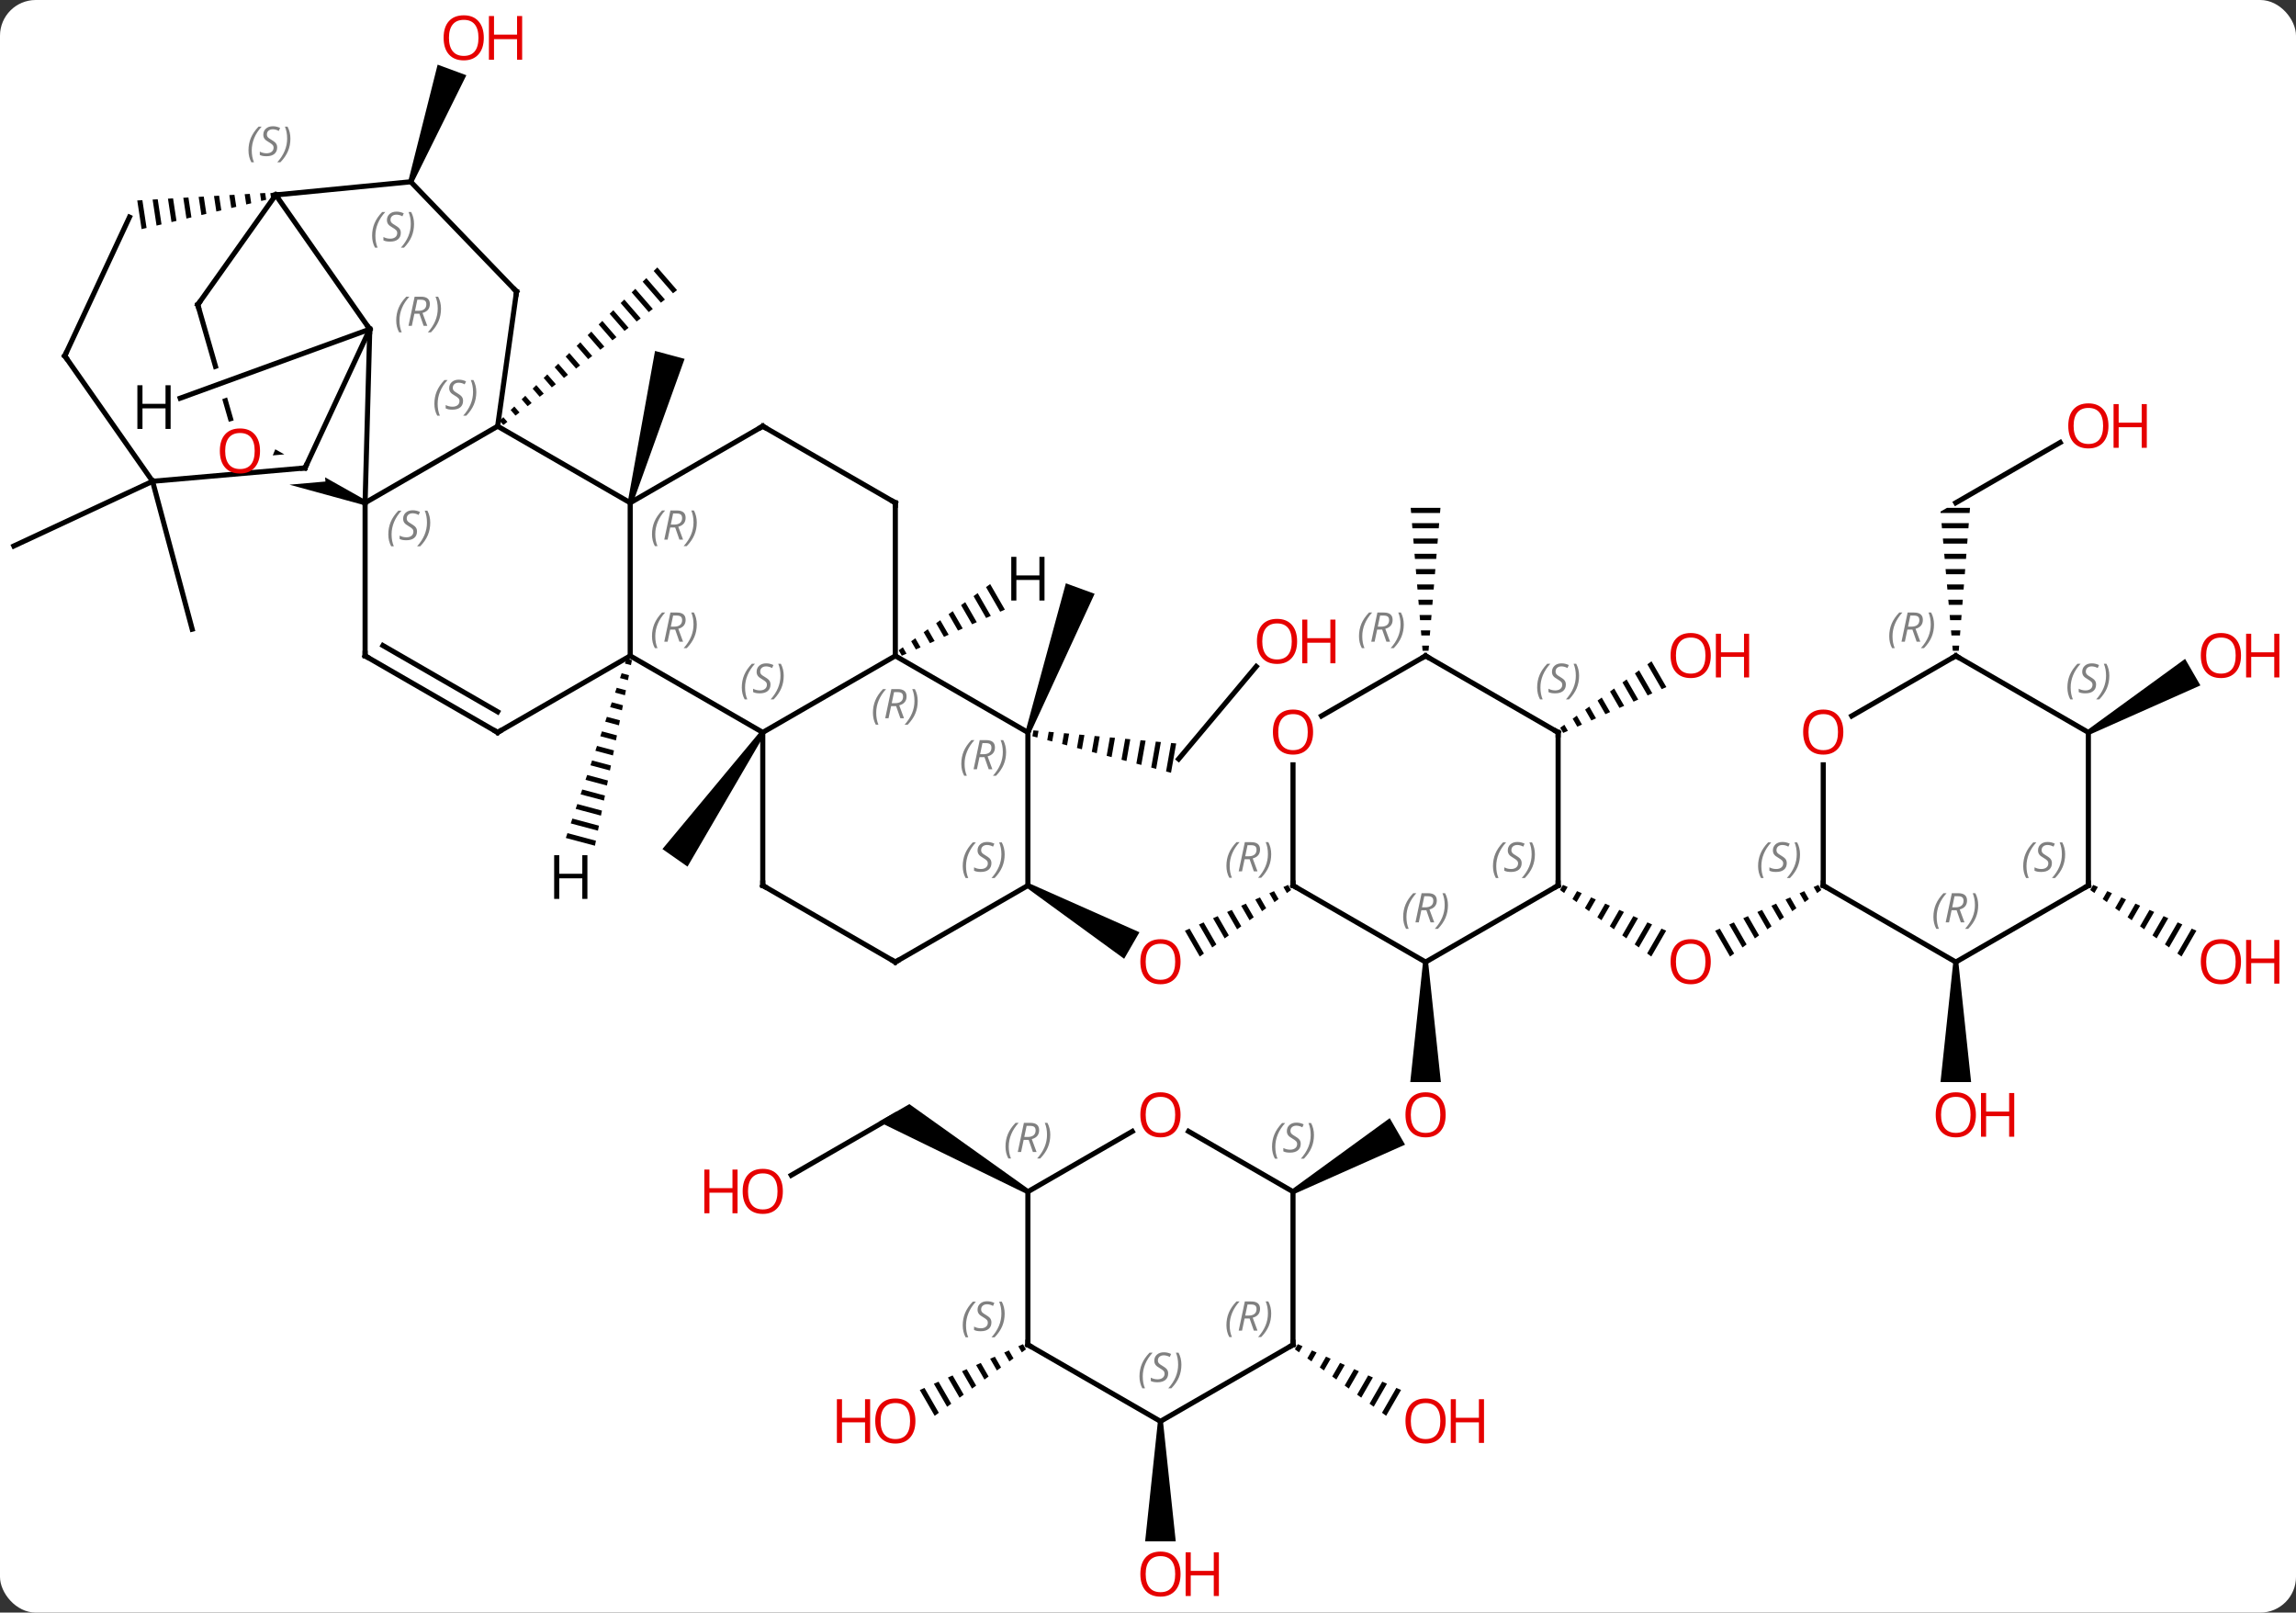 <svg width="450" viewBox="0 0 450 316" style="fill-opacity:1; color-rendering:auto; color-interpolation:auto; text-rendering:auto; stroke:black; stroke-linecap:square; stroke-miterlimit:10; shape-rendering:auto; stroke-opacity:1; fill:black; stroke-dasharray:none; font-weight:normal; stroke-width:1; font-family:'Open Sans'; font-style:normal; stroke-linejoin:miter; font-size:12; stroke-dashoffset:0; image-rendering:auto;" height="316" class="cas-substance-image" xmlns:xlink="http://www.w3.org/1999/xlink" xmlns="http://www.w3.org/2000/svg"><rect x="0" y="0" width="450" height="316" fill="#333333" stroke="none"/><svg class="cas-substance-single-component"><rect y="0" x="0" width="450" stroke="none" ry="7" rx="7" height="316" fill="white" class="cas-substance-group"/><svg y="0" x="0" width="450" viewBox="0 0 450 316" style="fill:black;" height="316" class="cas-substance-single-component-image"><svg><g><clipPath id="clipPath_867d01636a954168b487d313fd20c16d1" clipPathUnits="userSpaceOnUse"><path d="M-167.838 -89.487 L-176.763 -67.78 L-176.763 -67.78 L-155.736 -69.618 L-155.213 -63.641 L-179.332 -61.532 L-179.332 -61.532 L-183.049 -52.492 L-151.581 -39.554 L-136.37 -76.549 L-167.838 -89.487 Z"/></clipPath><clipPath id="clipPath_867d01636a954168b487d313fd20c16d2" clipPathUnits="userSpaceOnUse"><path d="M-162.057 -107.415 L-200.497 -96.352 L-190.158 -60.428 L-151.718 -71.492 L-156.126 -86.808 L-156.126 -86.808 L-191.315 -74 L-193.367 -79.638 L-157.79 -92.587 L-162.057 -107.415 Z"/></clipPath><g transform="translate(219,158)" style="text-rendering:geometricPrecision; color-rendering:optimizeQuality; color-interpolation:linearRGB; stroke-linecap:butt; image-rendering:optimizeQuality;"><path style="stroke:none;" d="M-90.167 -105.596 L-90.886 -104.897 L-90.886 -104.897 L-87.096 -100.531 L-86.305 -101.145 L-86.305 -101.145 L-90.167 -105.596 ZM-92.323 -103.5 L-93.042 -102.801 L-89.471 -98.687 L-89.471 -98.687 L-88.679 -99.301 L-88.679 -99.301 L-92.323 -103.5 ZM-94.48 -101.404 L-95.198 -100.705 L-91.846 -96.843 L-91.054 -97.457 L-91.054 -97.457 L-94.48 -101.404 ZM-96.636 -99.308 L-97.355 -98.609 L-94.221 -94.999 L-94.221 -94.999 L-93.429 -95.613 L-93.429 -95.613 L-96.636 -99.308 ZM-98.792 -97.212 L-99.511 -96.513 L-96.596 -93.155 L-96.596 -93.155 L-95.804 -93.769 L-98.792 -97.212 ZM-100.948 -95.116 L-101.667 -94.417 L-101.667 -94.417 L-98.971 -91.311 L-98.971 -91.311 L-98.179 -91.925 L-100.948 -95.116 ZM-103.105 -93.02 L-103.823 -92.321 L-101.346 -89.467 L-100.554 -90.081 L-100.554 -90.081 L-103.105 -93.02 ZM-105.261 -90.924 L-105.98 -90.225 L-105.98 -90.225 L-103.721 -87.623 L-103.721 -87.623 L-102.929 -88.237 L-105.261 -90.924 ZM-107.417 -88.828 L-108.136 -88.129 L-108.136 -88.129 L-106.096 -85.779 L-106.096 -85.779 L-105.304 -86.393 L-105.304 -86.393 L-107.417 -88.828 ZM-109.573 -86.732 L-110.292 -86.033 L-108.471 -83.935 L-107.679 -84.549 L-107.679 -84.549 L-109.573 -86.732 ZM-111.73 -84.636 L-112.448 -83.938 L-112.448 -83.938 L-110.846 -82.091 L-110.846 -82.091 L-110.054 -82.705 L-110.054 -82.705 L-111.73 -84.636 ZM-113.886 -82.54 L-114.605 -81.842 L-113.22 -80.247 L-113.22 -80.247 L-112.429 -80.861 L-112.429 -80.861 L-113.886 -82.54 ZM-116.042 -80.444 L-116.761 -79.746 L-115.595 -78.403 L-114.804 -79.017 L-114.804 -79.017 L-116.042 -80.444 ZM-118.198 -78.348 L-118.917 -77.65 L-118.917 -77.65 L-117.97 -76.559 L-117.97 -76.559 L-117.179 -77.173 L-118.198 -78.348 ZM-120.355 -76.252 L-121.074 -75.554 L-121.074 -75.554 L-120.345 -74.715 L-120.345 -74.715 L-119.554 -75.329 L-119.554 -75.329 L-120.355 -76.252 Z"/><path style="stroke:none;" d="M-95.001 -59.349 L-95.967 -59.607 L-90.618 -89.231 L-84.822 -87.679 Z"/><path style="stroke:none;" d="M-138.029 -122.206 L-138.967 -122.552 L-133.227 -145.332 L-127.598 -143.256 Z"/><line y2="-63.69" y1="-51.012" x2="-189.096" x1="-216.285" style="fill:none;"/><line y2="-63.69" y1="-34.71" x2="-189.096" x1="-181.332" style="fill:none;"/><path style="stroke:none;" d="M-69.914 -14.765 L-69.094 -14.191 L-84.251 11.819 L-89.167 8.377 Z"/><line y2="-27.396" y1="-9.267" x2="27.214" x1="12.003" style="fill:none;"/><path style="stroke:none;" d="M-16.455 -14.879 L-16.658 -13.73 L-15.688 -13.474 L-15.688 -13.474 L-15.456 -14.787 L-15.456 -14.787 L-16.455 -14.879 ZM-13.457 -14.604 L-13.747 -12.963 L-13.747 -12.963 L-12.777 -12.707 L-12.777 -12.707 L-12.458 -14.512 L-12.458 -14.512 L-13.457 -14.604 ZM-10.459 -14.329 L-10.836 -12.195 L-10.836 -12.195 L-9.866 -11.94 L-9.866 -11.94 L-9.46 -14.237 L-9.46 -14.237 L-10.459 -14.329 ZM-7.462 -14.054 L-7.926 -11.428 L-7.926 -11.428 L-6.955 -11.172 L-6.955 -11.172 L-6.462 -13.962 L-6.462 -13.962 L-7.462 -14.054 ZM-4.464 -13.779 L-5.015 -10.661 L-5.015 -10.661 L-4.045 -10.405 L-4.045 -10.405 L-3.465 -13.688 L-3.465 -13.688 L-4.464 -13.779 ZM-1.466 -13.504 L-2.104 -9.894 L-2.104 -9.894 L-1.134 -9.638 L-1.134 -9.638 L-0.467 -13.413 L-0.467 -13.413 L-1.466 -13.504 ZM1.532 -13.229 L0.807 -9.126 L0.807 -9.126 L1.777 -8.871 L1.777 -8.871 L2.531 -13.138 L2.531 -13.138 L1.532 -13.229 ZM4.529 -12.954 L3.718 -8.359 L3.718 -8.359 L4.688 -8.104 L4.688 -8.104 L5.529 -12.863 L5.529 -12.863 L4.529 -12.954 ZM7.527 -12.68 L6.628 -7.592 L6.628 -7.592 L7.599 -7.336 L7.599 -7.336 L8.526 -12.588 L8.526 -12.588 L7.527 -12.68 ZM10.525 -12.405 L9.539 -6.825 L9.539 -6.825 L10.509 -6.569 L11.524 -12.313 L10.525 -12.405 Z"/><path style="stroke:none;" d="M-17.071 -14.307 L-18.011 -14.649 L-10.1 -43.695 L-4.462 -41.643 Z"/><path style="stroke:none;" d="M-17.791 15.955 L-17.291 15.089 L4.325 24.683 L1.325 29.879 Z"/><path style="stroke:none;" d="M33.458 15.405 L32.539 15.813 L32.539 15.813 L33.226 17.006 L34.04 16.413 L34.04 16.413 L33.458 15.405 ZM30.7 16.629 L29.781 17.037 L30.787 18.782 L30.787 18.782 L31.6 18.19 L30.7 16.629 ZM27.942 17.854 L27.023 18.262 L27.023 18.262 L28.347 20.558 L28.347 20.558 L29.16 19.966 L29.16 19.966 L27.942 17.854 ZM25.184 19.078 L24.265 19.486 L24.265 19.486 L25.907 22.335 L26.721 21.743 L26.721 21.743 L25.184 19.078 ZM22.426 20.303 L21.507 20.711 L23.468 24.111 L23.468 24.111 L24.281 23.519 L22.426 20.303 ZM19.668 21.527 L18.749 21.935 L21.028 25.888 L21.841 25.296 L19.668 21.527 ZM16.91 22.752 L15.991 23.16 L15.991 23.16 L18.588 27.665 L18.588 27.665 L19.402 27.072 L16.91 22.752 ZM14.152 23.976 L13.233 24.384 L13.233 24.384 L16.149 29.441 L16.149 29.441 L16.962 28.849 L16.962 28.849 L14.152 23.976 Z"/><path style="stroke:none;" d="M59.902 30.522 L60.902 30.522 L63.402 54.045 L57.402 54.045 Z"/><path style="stroke:none;" d="M34.669 75.955 L34.169 75.089 L53.379 61.112 L56.379 66.309 Z"/><path style="stroke:none;" d="M87.329 15.398 L86.749 16.404 L87.562 16.997 L88.248 15.806 L87.329 15.398 ZM90.087 16.622 L89.188 18.181 L90.001 18.773 L91.007 17.03 L90.087 16.622 ZM92.845 17.847 L91.628 19.958 L92.441 20.55 L92.441 20.55 L93.765 18.255 L92.845 17.847 ZM95.604 19.071 L94.067 21.735 L94.88 22.327 L94.88 22.327 L96.523 19.479 L96.523 19.479 L95.604 19.071 ZM98.362 20.295 L96.507 23.512 L96.507 23.512 L97.32 24.104 L99.281 20.703 L99.281 20.703 L98.362 20.295 ZM101.12 21.519 L98.946 25.289 L99.759 25.881 L102.039 21.927 L101.12 21.519 ZM103.878 22.743 L101.386 27.066 L101.386 27.066 L102.199 27.658 L102.199 27.658 L104.798 23.151 L103.878 22.743 ZM106.636 23.967 L103.825 28.842 L104.638 29.435 L107.556 24.375 L106.636 23.967 Z"/><path style="stroke:none;" d="M137.381 15.405 L136.462 15.813 L137.149 17.006 L137.963 16.413 L137.381 15.405 ZM134.623 16.629 L133.704 17.037 L134.71 18.782 L135.523 18.19 L134.623 16.629 ZM131.865 17.854 L130.946 18.262 L132.27 20.558 L133.083 19.966 L131.865 17.854 ZM129.107 19.078 L128.188 19.486 L129.83 22.335 L130.644 21.743 L129.107 19.078 ZM126.349 20.303 L125.43 20.711 L125.43 20.711 L127.391 24.111 L128.204 23.519 L128.204 23.519 L126.349 20.303 ZM123.591 21.527 L122.672 21.935 L124.951 25.888 L125.764 25.296 L123.591 21.527 ZM120.833 22.752 L119.914 23.16 L119.914 23.16 L122.511 27.665 L122.511 27.665 L123.325 27.072 L120.833 22.752 ZM118.075 23.976 L117.156 24.384 L117.156 24.384 L120.072 29.441 L120.885 28.849 L118.075 23.976 Z"/><path style="stroke:none;" d="M57.485 -58.478 L57.569 -57.478 L63.235 -57.478 L63.319 -58.478 ZM57.735 -55.478 L57.819 -54.478 L62.985 -54.478 L63.069 -55.478 ZM57.985 -52.478 L58.069 -51.478 L62.735 -51.478 L62.819 -52.478 ZM58.235 -49.478 L58.319 -48.478 L62.485 -48.478 L62.569 -49.478 ZM58.485 -46.478 L58.569 -45.478 L62.235 -45.478 L62.319 -46.478 ZM58.735 -43.478 L58.819 -42.478 L61.985 -42.478 L62.069 -43.478 ZM58.985 -40.478 L59.069 -39.478 L61.735 -39.478 L61.819 -40.478 ZM59.235 -37.478 L59.319 -36.478 L61.485 -36.478 L61.569 -37.478 ZM59.485 -34.478 L59.569 -33.478 L61.235 -33.478 L61.319 -34.478 ZM59.735 -31.478 L59.819 -30.478 L60.985 -30.478 L61.069 -31.478 Z"/><path style="stroke:none;" d="M104.686 -28.412 L103.873 -27.821 L106.68 -22.954 L107.599 -23.362 L104.686 -28.412 ZM102.246 -26.637 L101.433 -26.045 L103.922 -21.728 L104.841 -22.137 L104.841 -22.137 L102.246 -26.637 ZM99.806 -24.861 L98.993 -24.269 L101.165 -20.503 L102.084 -20.911 L99.806 -24.861 ZM97.366 -23.085 L96.552 -22.494 L98.407 -19.278 L98.407 -19.278 L99.326 -19.686 L97.366 -23.085 ZM94.926 -21.31 L94.112 -20.718 L95.65 -18.052 L96.569 -18.461 L94.926 -21.31 ZM92.486 -19.534 L91.672 -18.942 L92.892 -16.827 L93.811 -17.235 L92.486 -19.534 ZM90.045 -17.759 L89.232 -17.167 L90.135 -15.601 L91.054 -16.01 L91.054 -16.01 L90.045 -17.759 ZM87.605 -15.983 L86.792 -15.391 L87.377 -14.376 L88.296 -14.785 L87.605 -15.983 Z"/><path style="stroke:none;" d="M35.367 105.399 L34.787 106.405 L35.6 106.997 L35.6 106.997 L36.286 105.807 L35.367 105.399 ZM38.125 106.623 L37.226 108.182 L37.226 108.182 L38.039 108.774 L38.039 108.774 L39.045 107.031 L39.045 107.031 L38.125 106.623 ZM40.883 107.847 L39.666 109.958 L39.666 109.958 L40.479 110.55 L40.479 110.55 L41.803 108.255 L41.803 108.255 L40.883 107.847 ZM43.642 109.071 L42.105 111.735 L42.105 111.735 L42.919 112.327 L42.919 112.327 L44.561 109.479 L44.561 109.479 L43.642 109.071 ZM46.4 110.295 L44.545 113.512 L44.545 113.512 L45.358 114.104 L47.319 110.703 L47.319 110.703 L46.4 110.295 ZM49.158 111.519 L46.984 115.288 L46.984 115.288 L47.797 115.88 L50.077 111.927 L50.077 111.927 L49.158 111.519 ZM51.916 112.743 L49.424 117.065 L49.424 117.065 L50.237 117.657 L50.237 117.657 L52.836 113.151 L52.836 113.151 L51.916 112.743 ZM54.674 113.967 L51.863 118.842 L51.863 118.842 L52.676 119.434 L52.676 119.434 L55.594 114.375 L54.674 113.967 Z"/><path style="stroke:none;" d="M163.825 30.522 L164.825 30.522 L167.325 54.045 L161.325 54.045 Z"/><line y2="72.296" y1="60.522" x2="-63.916" x1="-43.521" style="fill:none;"/><path style="stroke:none;" d="M-17.291 75.089 L-17.791 75.955 L-46.771 61.821 L-40.771 58.357 Z"/><path style="stroke:none;" d="M7.939 120.522 L8.939 120.522 L11.439 144.045 L5.439 144.045 Z"/><line y2="-71.289" y1="-59.478" x2="184.782" x1="164.325" style="fill:none;"/><path style="stroke:none;" d="M162.593 -58.478 L161.325 -57.746 L161.349 -57.478 L167.031 -57.478 L167.11 -58.478 ZM161.526 -55.478 L161.614 -54.478 L166.795 -54.478 L166.873 -55.478 ZM161.791 -52.478 L161.879 -51.478 L166.558 -51.478 L166.637 -52.478 ZM162.056 -49.478 L162.145 -48.478 L166.322 -48.478 L166.401 -49.478 ZM162.321 -46.478 L162.41 -45.478 L166.086 -45.478 L166.164 -46.478 ZM162.587 -43.478 L162.675 -42.478 L165.849 -42.478 L165.928 -43.478 ZM162.852 -40.478 L162.941 -39.478 L165.613 -39.478 L165.692 -40.478 ZM163.118 -37.478 L163.206 -36.478 L165.376 -36.478 L165.455 -37.478 ZM163.383 -34.478 L163.471 -33.478 L165.14 -33.478 L165.219 -34.478 ZM163.648 -31.478 L163.737 -30.478 L164.904 -30.478 L164.983 -31.478 Z"/><path style="stroke:none;" d="M191.252 15.398 L190.672 16.404 L191.485 16.997 L192.171 15.806 L191.252 15.398 ZM194.01 16.622 L193.111 18.181 L193.924 18.773 L194.93 17.03 L194.01 16.622 ZM196.768 17.847 L195.551 19.958 L196.364 20.55 L197.688 18.255 L196.768 17.847 ZM199.527 19.071 L197.99 21.735 L198.803 22.327 L200.446 19.479 L199.527 19.071 ZM202.285 20.295 L200.43 23.512 L201.243 24.104 L203.204 20.703 L202.285 20.295 ZM205.043 21.519 L202.869 25.289 L203.682 25.881 L205.962 21.927 L205.043 21.519 ZM207.801 22.743 L205.309 27.066 L206.122 27.658 L208.721 23.151 L207.801 22.743 ZM210.559 23.967 L207.748 28.842 L208.561 29.435 L211.479 24.375 L210.559 23.967 Z"/><path style="stroke:none;" d="M-18.502 105.405 L-19.421 105.813 L-19.421 105.813 L-18.734 107.005 L-18.734 107.005 L-17.92 106.413 L-17.92 106.413 L-18.502 105.405 ZM-21.26 106.629 L-22.179 107.037 L-22.179 107.037 L-21.173 108.782 L-21.173 108.782 L-20.36 108.19 L-21.26 106.629 ZM-24.018 107.854 L-24.937 108.262 L-24.937 108.262 L-23.613 110.558 L-23.613 110.558 L-22.8 109.966 L-22.8 109.966 L-24.018 107.854 ZM-26.776 109.078 L-27.695 109.486 L-27.695 109.486 L-26.053 112.335 L-26.053 112.335 L-25.239 111.743 L-25.239 111.743 L-26.776 109.078 ZM-29.534 110.303 L-30.453 110.711 L-30.453 110.711 L-28.492 114.112 L-28.492 114.112 L-27.679 113.519 L-27.679 113.519 L-29.534 110.303 ZM-32.292 111.527 L-33.211 111.935 L-33.211 111.935 L-30.932 115.888 L-30.932 115.888 L-30.119 115.296 L-30.119 115.296 L-32.292 111.527 ZM-35.05 112.752 L-35.969 113.16 L-35.969 113.16 L-33.372 117.665 L-33.372 117.665 L-32.558 117.072 L-32.558 117.072 L-35.05 112.752 ZM-37.808 113.976 L-38.727 114.384 L-38.727 114.384 L-35.811 119.441 L-35.811 119.441 L-34.998 118.849 L-34.998 118.849 L-37.808 113.976 Z"/><path style="stroke:none;" d="M190.555 -14.045 L190.055 -14.911 L209.262 -28.887 L212.262 -23.691 Z"/><line y2="-93.492" y1="-59.478" x2="-146.532" x1="-147.444" style="fill:none;"/><line y2="-74.478" y1="-59.478" x2="-121.464" x1="-147.444" style="fill:none;"/><path style="clip-path:url(#clipPath_867d01636a954168b487d313fd20c16d1); stroke:none;" d="M-147.254 -59.94 L-147.634 -59.016 L-167.329 -64.41 L-165.047 -69.959 Z"/><line y2="-29.478" y1="-59.478" x2="-147.444" x1="-147.444" style="fill:none;"/><line y2="-119.805" y1="-93.492" x2="-164.955" x1="-146.532" style="fill:none;"/><line y2="-66.303" y1="-93.492" x2="-159.21" x1="-146.532" style="fill:none;"/><line y2="-59.478" y1="-74.478" x2="-95.484" x1="-121.464" style="fill:none;"/><line y2="-100.863" y1="-74.478" x2="-117.762" x1="-121.464" style="fill:none;"/><line y2="-98.28" y1="-75.963" x2="-180.24" x1="-173.817" style="fill:none; clip-path:url(#clipPath_867d01636a954168b487d313fd20c16d2);"/><line y2="-14.478" y1="-29.478" x2="-121.464" x1="-147.444" style="fill:none;"/><line y2="-18.52" y1="-31.499" x2="-121.464" x1="-143.944" style="fill:none;"/><line y2="-98.28" y1="-119.805" x2="-180.24" x1="-164.955" style="fill:none;"/><line y2="-122.379" y1="-119.805" x2="-138.498" x1="-164.955" style="fill:none;"/><path style="stroke:none;" d="M-167.033 -120.182 L-168.036 -120.124 L-168.036 -120.124 L-167.808 -118.621 L-166.832 -118.851 L-166.832 -118.851 L-167.033 -120.182 ZM-170.041 -120.007 L-171.044 -119.948 L-171.044 -119.948 L-170.738 -117.932 L-170.738 -117.932 L-169.762 -118.162 L-169.762 -118.162 L-170.041 -120.007 ZM-173.049 -119.831 L-174.052 -119.772 L-174.052 -119.772 L-173.668 -117.242 L-172.692 -117.472 L-172.692 -117.472 L-173.049 -119.831 ZM-176.057 -119.655 L-177.059 -119.597 L-177.059 -119.597 L-176.598 -116.552 L-176.598 -116.552 L-175.621 -116.782 L-176.057 -119.655 ZM-179.064 -119.479 L-180.067 -119.421 L-180.067 -119.421 L-179.528 -115.863 L-179.528 -115.863 L-178.551 -116.093 L-178.551 -116.093 L-179.064 -119.479 ZM-182.072 -119.304 L-183.075 -119.245 L-183.075 -119.245 L-182.458 -115.173 L-182.458 -115.173 L-181.481 -115.403 L-181.481 -115.403 L-182.072 -119.304 ZM-185.08 -119.128 L-186.083 -119.069 L-186.083 -119.069 L-185.388 -114.483 L-185.388 -114.483 L-184.411 -114.713 L-184.411 -114.713 L-185.08 -119.128 ZM-188.088 -118.952 L-189.09 -118.894 L-189.09 -118.894 L-188.318 -113.794 L-188.318 -113.794 L-187.341 -114.023 L-187.341 -114.023 L-188.088 -118.952 ZM-191.095 -118.776 L-192.098 -118.718 L-192.098 -118.718 L-191.248 -113.104 L-191.248 -113.104 L-190.271 -113.334 L-190.271 -113.334 L-191.095 -118.776 Z"/><line y2="-63.69" y1="-66.303" x2="-189.096" x1="-159.21" style="fill:none;"/><line y2="-29.478" y1="-59.478" x2="-95.484" x1="-95.484" style="fill:none;"/><line y2="-74.478" y1="-59.478" x2="-69.504" x1="-95.484" style="fill:none;"/><line y2="-122.379" y1="-100.863" x2="-138.498" x1="-117.762" style="fill:none;"/><line y2="-29.478" y1="-14.478" x2="-95.484" x1="-121.464" style="fill:none;"/><line y2="-88.263" y1="-115.452" x2="-206.304" x1="-193.623" style="fill:none;"/><line y2="-88.263" y1="-63.69" x2="-206.304" x1="-189.096" style="fill:none;"/><line y2="-14.478" y1="-29.478" x2="-69.504" x1="-95.484" style="fill:none;"/><line y2="-59.478" y1="-74.478" x2="-43.521" x1="-69.504" style="fill:none;"/><line y2="-29.478" y1="-14.478" x2="-43.521" x1="-69.504" style="fill:none;"/><line y2="15.522" y1="-14.478" x2="-69.504" x1="-69.504" style="fill:none;"/><line y2="-29.478" y1="-59.478" x2="-43.521" x1="-43.521" style="fill:none;"/><line y2="-14.478" y1="-29.478" x2="-17.541" x1="-43.521" style="fill:none;"/><line y2="30.522" y1="15.522" x2="-43.521" x1="-69.504" style="fill:none;"/><line y2="15.522" y1="-14.478" x2="-17.541" x1="-17.541" style="fill:none;"/><line y2="15.522" y1="30.522" x2="-17.541" x1="-43.521" style="fill:none;"/><line y2="30.522" y1="15.522" x2="60.402" x1="34.419" style="fill:none;"/><line y2="-8.126" y1="15.522" x2="34.419" x1="34.419" style="fill:none;"/><line y2="15.522" y1="30.522" x2="86.382" x1="60.402" style="fill:none;"/><line y2="-29.478" y1="-17.704" x2="60.402" x1="40.007" style="fill:none;"/><line y2="-14.478" y1="15.522" x2="86.382" x1="86.382" style="fill:none;"/><line y2="-14.478" y1="-29.478" x2="86.382" x1="60.402" style="fill:none;"/><line y2="63.701" y1="75.522" x2="13.944" x1="34.419" style="fill:none;"/><line y2="105.522" y1="75.522" x2="34.419" x1="34.419" style="fill:none;"/><line y2="75.522" y1="63.711" x2="-17.541" x1="2.916" style="fill:none;"/><line y2="120.522" y1="105.522" x2="8.439" x1="34.419" style="fill:none;"/><line y2="105.522" y1="75.522" x2="-17.541" x1="-17.541" style="fill:none;"/><line y2="105.522" y1="120.522" x2="-17.541" x1="8.439" style="fill:none;"/><line y2="-8.126" y1="15.522" x2="138.342" x1="138.342" style="fill:none;"/><line y2="30.522" y1="15.522" x2="164.325" x1="138.342" style="fill:none;"/><line y2="-29.478" y1="-17.704" x2="164.325" x1="143.93" style="fill:none;"/><line y2="15.522" y1="30.522" x2="190.305" x1="164.325" style="fill:none;"/><line y2="-14.478" y1="-29.478" x2="190.305" x1="164.325" style="fill:none;"/><line y2="-14.478" y1="15.522" x2="190.305" x1="190.305" style="fill:none;"/><line y2="-79.972" y1="-93.492" x2="-183.68" x1="-146.532" style="fill:none;"/><path style="stroke:none;" d="M-96.198 -28.924 L-96.52 -27.975 L-96.52 -27.975 L-95.338 -27.659 L-95.142 -28.642 L-96.198 -28.924 ZM-97.164 -26.076 L-97.485 -25.126 L-95.926 -24.71 L-95.926 -24.71 L-95.73 -25.693 L-95.73 -25.693 L-97.164 -26.076 ZM-98.129 -23.228 L-98.451 -22.278 L-96.514 -21.761 L-96.318 -22.744 L-98.129 -23.228 ZM-99.094 -20.379 L-99.416 -19.43 L-97.102 -18.812 L-96.906 -19.796 L-99.094 -20.379 ZM-100.059 -17.531 L-100.381 -16.582 L-97.69 -15.864 L-97.494 -16.847 L-100.059 -17.531 ZM-101.025 -14.683 L-101.346 -13.733 L-98.278 -12.915 L-98.082 -13.898 L-101.025 -14.683 ZM-101.99 -11.835 L-102.311 -10.885 L-98.866 -9.966 L-98.67 -10.949 L-101.99 -11.835 ZM-102.955 -8.986 L-103.277 -8.037 L-99.454 -7.017 L-99.258 -8 L-102.955 -8.986 ZM-103.92 -6.138 L-104.242 -5.189 L-100.042 -4.068 L-99.846 -5.051 L-103.92 -6.138 ZM-104.885 -3.29 L-105.207 -2.341 L-100.63 -1.119 L-100.434 -2.102 L-104.885 -3.29 ZM-105.85 -0.442 L-106.172 0.508 L-101.218 1.83 L-101.022 0.847 L-105.85 -0.442 ZM-106.816 2.407 L-107.137 3.356 L-101.806 4.779 L-101.806 4.779 L-101.61 3.796 L-106.816 2.407 ZM-107.781 5.255 L-108.103 6.204 L-102.394 7.728 L-102.198 6.745 L-107.781 5.255 Z"/><path style="stroke:none;" d="M-24.935 -43.541 L-25.75 -42.951 L-25.75 -42.951 L-22.97 -38.131 L-22.97 -38.131 L-22.052 -38.542 L-22.052 -38.542 L-24.935 -43.541 ZM-27.379 -41.772 L-28.194 -41.183 L-28.194 -41.183 L-25.724 -36.899 L-24.806 -37.309 L-24.806 -37.309 L-27.379 -41.772 ZM-29.823 -40.004 L-30.638 -39.414 L-30.638 -39.414 L-28.477 -35.666 L-28.477 -35.666 L-27.559 -36.077 L-27.559 -36.077 L-29.823 -40.004 ZM-32.268 -38.235 L-33.083 -37.645 L-31.231 -34.434 L-31.231 -34.434 L-30.313 -34.845 L-30.313 -34.845 L-32.268 -38.235 ZM-34.712 -36.466 L-35.527 -35.877 L-33.984 -33.202 L-33.984 -33.202 L-33.066 -33.612 L-33.066 -33.612 L-34.712 -36.466 ZM-37.156 -34.698 L-37.971 -34.108 L-37.971 -34.108 L-36.737 -31.969 L-36.737 -31.969 L-35.82 -32.38 L-35.82 -32.38 L-37.156 -34.698 ZM-39.6 -32.929 L-40.415 -32.339 L-40.415 -32.339 L-39.491 -30.737 L-38.573 -31.148 L-38.573 -31.148 L-39.6 -32.929 ZM-42.045 -31.16 L-42.859 -30.571 L-42.244 -29.505 L-42.244 -29.505 L-41.327 -29.915 L-42.045 -31.16 Z"/></g><g transform="translate(219,158)" style="fill:rgb(230,0,0); text-rendering:geometricPrecision; color-rendering:optimizeQuality; image-rendering:optimizeQuality; font-family:'Open Sans'; stroke:rgb(230,0,0); color-interpolation:linearRGB;"><path style="stroke:none;" d="M-124.177 -150.592 Q-124.177 -148.53 -125.217 -147.35 Q-126.256 -146.17 -128.099 -146.17 Q-129.99 -146.17 -131.021 -147.334 Q-132.053 -148.499 -132.053 -150.608 Q-132.053 -152.702 -131.021 -153.85 Q-129.99 -154.999 -128.099 -154.999 Q-126.24 -154.999 -125.209 -153.827 Q-124.177 -152.655 -124.177 -150.592 ZM-131.006 -150.592 Q-131.006 -148.858 -130.263 -147.952 Q-129.521 -147.045 -128.099 -147.045 Q-126.677 -147.045 -125.951 -147.944 Q-125.224 -148.842 -125.224 -150.592 Q-125.224 -152.327 -125.951 -153.217 Q-126.677 -154.108 -128.099 -154.108 Q-129.521 -154.108 -130.263 -153.209 Q-131.006 -152.311 -131.006 -150.592 Z"/><path style="stroke:none;" d="M-116.662 -146.295 L-117.662 -146.295 L-117.662 -150.327 L-122.177 -150.327 L-122.177 -146.295 L-123.177 -146.295 L-123.177 -154.858 L-122.177 -154.858 L-122.177 -151.217 L-117.662 -151.217 L-117.662 -154.858 L-116.662 -154.858 L-116.662 -146.295 Z"/><path style="stroke:none;" d="M35.224 -32.32 Q35.224 -30.258 34.185 -29.078 Q33.146 -27.898 31.303 -27.898 Q29.412 -27.898 28.381 -29.062 Q27.349 -30.227 27.349 -32.336 Q27.349 -34.43 28.381 -35.578 Q29.412 -36.727 31.303 -36.727 Q33.162 -36.727 34.193 -35.555 Q35.224 -34.383 35.224 -32.32 ZM28.396 -32.32 Q28.396 -30.586 29.139 -29.68 Q29.881 -28.773 31.303 -28.773 Q32.724 -28.773 33.451 -29.672 Q34.178 -30.57 34.178 -32.32 Q34.178 -34.055 33.451 -34.945 Q32.724 -35.836 31.303 -35.836 Q29.881 -35.836 29.139 -34.938 Q28.396 -34.039 28.396 -32.32 Z"/><path style="stroke:none;" d="M42.74 -28.023 L41.74 -28.023 L41.74 -32.055 L37.224 -32.055 L37.224 -28.023 L36.224 -28.023 L36.224 -36.586 L37.224 -36.586 L37.224 -32.945 L41.74 -32.945 L41.74 -36.586 L42.74 -36.586 L42.74 -28.023 Z"/><path style="stroke:none;" d="M12.377 30.452 Q12.377 32.514 11.337 33.694 Q10.298 34.874 8.455 34.874 Q6.564 34.874 5.533 33.709 Q4.502 32.545 4.502 30.436 Q4.502 28.342 5.533 27.194 Q6.564 26.045 8.455 26.045 Q10.314 26.045 11.345 27.217 Q12.377 28.389 12.377 30.452 ZM5.548 30.452 Q5.548 32.186 6.291 33.092 Q7.033 33.999 8.455 33.999 Q9.877 33.999 10.603 33.1 Q11.33 32.202 11.33 30.452 Q11.33 28.717 10.603 27.827 Q9.877 26.936 8.455 26.936 Q7.033 26.936 6.291 27.834 Q5.548 28.733 5.548 30.452 Z"/><path style="stroke:none;" d="M64.34 60.452 Q64.34 62.514 63.3 63.694 Q62.261 64.874 60.418 64.874 Q58.527 64.874 57.496 63.709 Q56.465 62.545 56.465 60.436 Q56.465 58.342 57.496 57.194 Q58.527 56.045 60.418 56.045 Q62.277 56.045 63.308 57.217 Q64.34 58.389 64.34 60.452 ZM57.511 60.452 Q57.511 62.186 58.254 63.092 Q58.996 63.999 60.418 63.999 Q61.84 63.999 62.566 63.1 Q63.293 62.202 63.293 60.452 Q63.293 58.717 62.566 57.827 Q61.84 56.936 60.418 56.936 Q58.996 56.936 58.254 57.834 Q57.511 58.733 57.511 60.452 Z"/><path style="stroke:none;" d="M116.299 30.452 Q116.299 32.514 115.26 33.694 Q114.221 34.874 112.378 34.874 Q110.487 34.874 109.456 33.709 Q108.424 32.545 108.424 30.436 Q108.424 28.342 109.456 27.194 Q110.487 26.045 112.378 26.045 Q114.237 26.045 115.268 27.217 Q116.299 28.389 116.299 30.452 ZM109.471 30.452 Q109.471 32.186 110.214 33.092 Q110.956 33.999 112.378 33.999 Q113.799 33.999 114.526 33.1 Q115.253 32.202 115.253 30.452 Q115.253 28.717 114.526 27.827 Q113.799 26.936 112.378 26.936 Q110.956 26.936 110.214 27.834 Q109.471 28.733 109.471 30.452 Z"/><path style="stroke:none;" d="M116.299 -29.548 Q116.299 -27.486 115.26 -26.306 Q114.221 -25.126 112.378 -25.126 Q110.487 -25.126 109.456 -26.291 Q108.424 -27.455 108.424 -29.564 Q108.424 -31.658 109.456 -32.806 Q110.487 -33.955 112.378 -33.955 Q114.237 -33.955 115.268 -32.783 Q116.299 -31.611 116.299 -29.548 ZM109.471 -29.548 Q109.471 -27.814 110.214 -26.908 Q110.956 -26.001 112.378 -26.001 Q113.799 -26.001 114.526 -26.9 Q115.253 -27.798 115.253 -29.548 Q115.253 -31.283 114.526 -32.173 Q113.799 -33.064 112.378 -33.064 Q110.956 -33.064 110.214 -32.166 Q109.471 -31.267 109.471 -29.548 Z"/><path style="stroke:none;" d="M123.815 -25.251 L122.815 -25.251 L122.815 -29.283 L118.299 -29.283 L118.299 -25.251 L117.299 -25.251 L117.299 -33.814 L118.299 -33.814 L118.299 -30.173 L122.815 -30.173 L122.815 -33.814 L123.815 -33.814 L123.815 -25.251 Z"/><path style="stroke:none;" d="M64.34 120.452 Q64.34 122.514 63.3 123.694 Q62.261 124.874 60.418 124.874 Q58.527 124.874 57.496 123.71 Q56.465 122.545 56.465 120.436 Q56.465 118.342 57.496 117.194 Q58.527 116.045 60.418 116.045 Q62.277 116.045 63.308 117.217 Q64.34 118.389 64.34 120.452 ZM57.511 120.452 Q57.511 122.186 58.254 123.092 Q58.996 123.999 60.418 123.999 Q61.84 123.999 62.566 123.1 Q63.293 122.202 63.293 120.452 Q63.293 118.717 62.566 117.827 Q61.84 116.936 60.418 116.936 Q58.996 116.936 58.254 117.835 Q57.511 118.733 57.511 120.452 Z"/><path style="stroke:none;" d="M71.855 124.749 L70.855 124.749 L70.855 120.717 L66.34 120.717 L66.34 124.749 L65.34 124.749 L65.34 116.186 L66.34 116.186 L66.34 119.827 L70.855 119.827 L70.855 116.186 L71.855 116.186 L71.855 124.749 Z"/><path style="stroke:none;" d="M168.262 60.452 Q168.262 62.514 167.223 63.694 Q166.184 64.874 164.341 64.874 Q162.45 64.874 161.419 63.709 Q160.387 62.545 160.387 60.436 Q160.387 58.342 161.419 57.194 Q162.45 56.045 164.341 56.045 Q166.2 56.045 167.231 57.217 Q168.262 58.389 168.262 60.452 ZM161.434 60.452 Q161.434 62.186 162.177 63.092 Q162.919 63.999 164.341 63.999 Q165.762 63.999 166.489 63.1 Q167.216 62.202 167.216 60.452 Q167.216 58.717 166.489 57.827 Q165.762 56.936 164.341 56.936 Q162.919 56.936 162.177 57.834 Q161.434 58.733 161.434 60.452 Z"/><path style="stroke:none;" d="M175.778 64.749 L174.778 64.749 L174.778 60.717 L170.262 60.717 L170.262 64.749 L169.262 64.749 L169.262 56.186 L170.262 56.186 L170.262 59.827 L174.778 59.827 L174.778 56.186 L175.778 56.186 L175.778 64.749 Z"/><path style="stroke:none;" d="M-65.567 75.452 Q-65.567 77.514 -66.606 78.694 Q-67.645 79.874 -69.488 79.874 Q-71.379 79.874 -72.41 78.71 Q-73.442 77.545 -73.442 75.436 Q-73.442 73.342 -72.41 72.194 Q-71.379 71.045 -69.488 71.045 Q-67.629 71.045 -66.598 72.217 Q-65.567 73.389 -65.567 75.452 ZM-72.395 75.452 Q-72.395 77.186 -71.652 78.092 Q-70.91 78.999 -69.488 78.999 Q-68.067 78.999 -67.34 78.1 Q-66.613 77.202 -66.613 75.452 Q-66.613 73.717 -67.34 72.827 Q-68.067 71.936 -69.488 71.936 Q-70.91 71.936 -71.652 72.835 Q-72.395 73.733 -72.395 75.452 Z"/><path style="stroke:none;" d="M-74.442 79.749 L-75.442 79.749 L-75.442 75.717 L-79.957 75.717 L-79.957 79.749 L-80.957 79.749 L-80.957 71.186 L-79.957 71.186 L-79.957 74.827 L-75.442 74.827 L-75.442 71.186 L-74.442 71.186 L-74.442 79.749 Z"/><path style="stroke:none;" d="M12.377 150.452 Q12.377 152.514 11.337 153.694 Q10.298 154.874 8.455 154.874 Q6.564 154.874 5.533 153.709 Q4.502 152.545 4.502 150.436 Q4.502 148.342 5.533 147.194 Q6.564 146.045 8.455 146.045 Q10.314 146.045 11.345 147.217 Q12.377 148.389 12.377 150.452 ZM5.548 150.452 Q5.548 152.186 6.291 153.092 Q7.033 153.999 8.455 153.999 Q9.877 153.999 10.603 153.1 Q11.33 152.202 11.33 150.452 Q11.33 148.717 10.603 147.827 Q9.877 146.936 8.455 146.936 Q7.033 146.936 6.291 147.834 Q5.548 148.733 5.548 150.452 Z"/><path style="stroke:none;" d="M19.892 154.749 L18.892 154.749 L18.892 150.717 L14.377 150.717 L14.377 154.749 L13.377 154.749 L13.377 146.186 L14.377 146.186 L14.377 149.827 L18.892 149.827 L18.892 146.186 L19.892 146.186 L19.892 154.749 Z"/><path style="stroke:none;" d="M194.243 -74.548 Q194.243 -72.486 193.203 -71.306 Q192.164 -70.126 190.321 -70.126 Q188.43 -70.126 187.399 -71.29 Q186.368 -72.455 186.368 -74.564 Q186.368 -76.658 187.399 -77.806 Q188.43 -78.955 190.321 -78.955 Q192.18 -78.955 193.211 -77.783 Q194.243 -76.611 194.243 -74.548 ZM187.414 -74.548 Q187.414 -72.814 188.157 -71.908 Q188.899 -71.001 190.321 -71.001 Q191.743 -71.001 192.469 -71.9 Q193.196 -72.798 193.196 -74.548 Q193.196 -76.283 192.469 -77.173 Q191.743 -78.064 190.321 -78.064 Q188.899 -78.064 188.157 -77.165 Q187.414 -76.267 187.414 -74.548 Z"/><path style="stroke:none;" d="M201.758 -70.251 L200.758 -70.251 L200.758 -74.283 L196.243 -74.283 L196.243 -70.251 L195.243 -70.251 L195.243 -78.814 L196.243 -78.814 L196.243 -75.173 L200.758 -75.173 L200.758 -78.814 L201.758 -78.814 L201.758 -70.251 Z"/><path style="stroke:none;" d="M220.222 30.452 Q220.222 32.514 219.183 33.694 Q218.144 34.874 216.301 34.874 Q214.41 34.874 213.379 33.709 Q212.347 32.545 212.347 30.436 Q212.347 28.342 213.379 27.194 Q214.41 26.045 216.301 26.045 Q218.16 26.045 219.191 27.217 Q220.222 28.389 220.222 30.452 ZM213.394 30.452 Q213.394 32.186 214.137 33.092 Q214.879 33.999 216.301 33.999 Q217.722 33.999 218.449 33.1 Q219.176 32.202 219.176 30.452 Q219.176 28.717 218.449 27.827 Q217.722 26.936 216.301 26.936 Q214.879 26.936 214.137 27.834 Q213.394 28.733 213.394 30.452 Z"/><path style="stroke:none;" d="M227.738 34.749 L226.738 34.749 L226.738 30.717 L222.222 30.717 L222.222 34.749 L221.222 34.749 L221.222 26.186 L222.222 26.186 L222.222 29.827 L226.738 29.827 L226.738 26.186 L227.738 26.186 L227.738 34.749 Z"/><path style="stroke:none;" d="M-39.584 120.452 Q-39.584 122.514 -40.623 123.694 Q-41.662 124.874 -43.505 124.874 Q-45.396 124.874 -46.427 123.71 Q-47.459 122.545 -47.459 120.436 Q-47.459 118.342 -46.427 117.194 Q-45.396 116.045 -43.505 116.045 Q-41.646 116.045 -40.615 117.217 Q-39.584 118.389 -39.584 120.452 ZM-46.412 120.452 Q-46.412 122.186 -45.669 123.092 Q-44.927 123.999 -43.505 123.999 Q-42.084 123.999 -41.357 123.1 Q-40.63 122.202 -40.63 120.452 Q-40.63 118.717 -41.357 117.827 Q-42.084 116.936 -43.505 116.936 Q-44.927 116.936 -45.669 117.835 Q-46.412 118.733 -46.412 120.452 Z"/><path style="stroke:none;" d="M-48.459 124.749 L-49.459 124.749 L-49.459 120.717 L-53.974 120.717 L-53.974 124.749 L-54.974 124.749 L-54.974 116.186 L-53.974 116.186 L-53.974 119.827 L-49.459 119.827 L-49.459 116.186 L-48.459 116.186 L-48.459 124.749 Z"/><path style="stroke:none;" d="M220.222 -29.548 Q220.222 -27.486 219.183 -26.306 Q218.144 -25.126 216.301 -25.126 Q214.41 -25.126 213.379 -26.291 Q212.347 -27.455 212.347 -29.564 Q212.347 -31.658 213.379 -32.806 Q214.41 -33.955 216.301 -33.955 Q218.16 -33.955 219.191 -32.783 Q220.222 -31.611 220.222 -29.548 ZM213.394 -29.548 Q213.394 -27.814 214.137 -26.908 Q214.879 -26.001 216.301 -26.001 Q217.722 -26.001 218.449 -26.9 Q219.176 -27.798 219.176 -29.548 Q219.176 -31.283 218.449 -32.173 Q217.722 -33.064 216.301 -33.064 Q214.879 -33.064 214.137 -32.166 Q213.394 -31.267 213.394 -29.548 Z"/><path style="stroke:none;" d="M227.738 -25.251 L226.738 -25.251 L226.738 -29.283 L222.222 -29.283 L222.222 -25.251 L221.222 -25.251 L221.222 -33.814 L222.222 -33.814 L222.222 -30.173 L226.738 -30.173 L226.738 -33.814 L227.738 -33.814 L227.738 -25.251 Z"/></g><g transform="translate(219,158)" style="font-size:8.4px; fill:gray; text-rendering:geometricPrecision; image-rendering:optimizeQuality; color-rendering:optimizeQuality; font-family:'Open Sans'; font-style:italic; stroke:gray; color-interpolation:linearRGB;"><path style="stroke:none;" d="M-142.892 -53.275 Q-142.892 -54.603 -142.423 -55.728 Q-141.955 -56.853 -140.923 -57.931 L-140.314 -57.931 Q-141.283 -56.869 -141.767 -55.697 Q-142.252 -54.525 -142.252 -53.291 Q-142.252 -51.962 -141.814 -50.947 L-142.33 -50.947 Q-142.892 -51.978 -142.892 -53.275 ZM-137.27 -53.869 Q-137.27 -53.041 -137.817 -52.587 Q-138.363 -52.134 -139.363 -52.134 Q-139.77 -52.134 -140.082 -52.189 Q-140.395 -52.244 -140.676 -52.384 L-140.676 -53.041 Q-140.051 -52.712 -139.348 -52.712 Q-138.723 -52.712 -138.348 -53.009 Q-137.973 -53.306 -137.973 -53.822 Q-137.973 -54.134 -138.176 -54.361 Q-138.379 -54.587 -138.942 -54.916 Q-139.535 -55.244 -139.762 -55.572 Q-139.988 -55.9 -139.988 -56.353 Q-139.988 -57.087 -139.473 -57.548 Q-138.957 -58.009 -138.113 -58.009 Q-137.738 -58.009 -137.403 -57.931 Q-137.067 -57.853 -136.692 -57.681 L-136.957 -57.087 Q-137.207 -57.244 -137.528 -57.33 Q-137.848 -57.416 -138.113 -57.416 Q-138.645 -57.416 -138.965 -57.142 Q-139.285 -56.869 -139.285 -56.4 Q-139.285 -56.197 -139.215 -56.048 Q-139.145 -55.9 -139.004 -55.767 Q-138.863 -55.634 -138.442 -55.384 Q-137.879 -55.041 -137.676 -54.845 Q-137.473 -54.65 -137.371 -54.416 Q-137.27 -54.181 -137.27 -53.869 ZM-134.675 -55.587 Q-134.675 -54.259 -135.152 -53.127 Q-135.628 -51.994 -136.644 -50.947 L-137.253 -50.947 Q-135.316 -53.103 -135.316 -55.587 Q-135.316 -56.916 -135.753 -57.931 L-135.238 -57.931 Q-134.675 -56.869 -134.675 -55.587 Z"/></g><g transform="translate(219,158)" style="stroke-linecap:butt; font-size:8.4px; text-rendering:geometricPrecision; image-rendering:optimizeQuality; color-rendering:optimizeQuality; font-family:'Open Sans'; font-style:italic; color-interpolation:linearRGB; stroke-miterlimit:5;"><path style="fill:none;" d="M-146.819 -93.902 L-146.532 -93.492 L-146.545 -92.992"/><path style="fill:gray; stroke:none;" d="M-141.344 -95.207 Q-141.344 -96.535 -140.875 -97.66 Q-140.406 -98.785 -139.375 -99.863 L-138.766 -99.863 Q-139.735 -98.8 -140.219 -97.629 Q-140.703 -96.457 -140.703 -95.222 Q-140.703 -93.894 -140.266 -92.879 L-140.781 -92.879 Q-141.344 -93.91 -141.344 -95.207 ZM-137.784 -96.519 L-138.284 -94.144 L-138.94 -94.144 L-137.737 -99.863 L-136.487 -99.863 Q-134.753 -99.863 -134.753 -98.425 Q-134.753 -97.066 -136.19 -96.675 L-135.253 -94.144 L-135.971 -94.144 L-136.799 -96.519 L-137.784 -96.519 ZM-137.206 -99.269 Q-137.596 -97.347 -137.659 -97.097 L-137.003 -97.097 Q-136.253 -97.097 -135.846 -97.425 Q-135.44 -97.754 -135.44 -98.379 Q-135.44 -98.847 -135.698 -99.058 Q-135.956 -99.269 -136.549 -99.269 L-137.206 -99.269 ZM-132.567 -97.519 Q-132.567 -96.191 -133.043 -95.058 Q-133.52 -93.925 -134.535 -92.879 L-135.145 -92.879 Q-133.207 -95.035 -133.207 -97.519 Q-133.207 -98.847 -133.645 -99.863 L-133.129 -99.863 Q-132.567 -98.8 -132.567 -97.519 Z"/><path style="fill:gray; stroke:none;" d="M-133.864 -78.866 Q-133.864 -80.194 -133.395 -81.319 Q-132.926 -82.444 -131.895 -83.522 L-131.285 -83.522 Q-132.254 -82.46 -132.739 -81.288 Q-133.223 -80.116 -133.223 -78.881 Q-133.223 -77.553 -132.785 -76.538 L-133.301 -76.538 Q-133.864 -77.569 -133.864 -78.866 ZM-128.241 -79.46 Q-128.241 -78.631 -128.788 -78.178 Q-129.335 -77.725 -130.335 -77.725 Q-130.741 -77.725 -131.054 -77.78 Q-131.366 -77.835 -131.647 -77.975 L-131.647 -78.631 Q-131.022 -78.303 -130.319 -78.303 Q-129.694 -78.303 -129.319 -78.6 Q-128.944 -78.897 -128.944 -79.413 Q-128.944 -79.725 -129.147 -79.952 Q-129.35 -80.178 -129.913 -80.506 Q-130.507 -80.835 -130.733 -81.163 Q-130.96 -81.491 -130.96 -81.944 Q-130.96 -82.678 -130.444 -83.139 Q-129.929 -83.6 -129.085 -83.6 Q-128.71 -83.6 -128.374 -83.522 Q-128.038 -83.444 -127.663 -83.272 L-127.928 -82.678 Q-128.179 -82.835 -128.499 -82.921 Q-128.819 -83.006 -129.085 -83.006 Q-129.616 -83.006 -129.936 -82.733 Q-130.257 -82.46 -130.257 -81.991 Q-130.257 -81.788 -130.186 -81.639 Q-130.116 -81.491 -129.975 -81.358 Q-129.835 -81.225 -129.413 -80.975 Q-128.85 -80.631 -128.647 -80.436 Q-128.444 -80.241 -128.343 -80.006 Q-128.241 -79.772 -128.241 -79.46 ZM-125.647 -81.178 Q-125.647 -79.85 -126.123 -78.717 Q-126.6 -77.585 -127.615 -76.538 L-128.225 -76.538 Q-126.287 -78.694 -126.287 -81.178 Q-126.287 -82.506 -126.725 -83.522 L-126.209 -83.522 Q-125.647 -82.46 -125.647 -81.178 Z"/></g><g transform="translate(219,158)" style="stroke-linecap:butt; fill:rgb(230,0,0); text-rendering:geometricPrecision; color-rendering:optimizeQuality; image-rendering:optimizeQuality; font-family:'Open Sans'; stroke:rgb(230,0,0); color-interpolation:linearRGB; stroke-miterlimit:5;"><path style="stroke:none;" d="M-168.037 -69.634 Q-168.037 -67.572 -169.077 -66.392 Q-170.116 -65.212 -171.959 -65.212 Q-173.85 -65.212 -174.881 -66.376 Q-175.912 -67.541 -175.912 -69.65 Q-175.912 -71.744 -174.881 -72.892 Q-173.85 -74.041 -171.959 -74.041 Q-170.1 -74.041 -169.069 -72.869 Q-168.037 -71.697 -168.037 -69.634 ZM-174.866 -69.634 Q-174.866 -67.9 -174.123 -66.994 Q-173.381 -66.087 -171.959 -66.087 Q-170.537 -66.087 -169.811 -66.986 Q-169.084 -67.884 -169.084 -69.634 Q-169.084 -71.369 -169.811 -72.259 Q-170.537 -73.15 -171.959 -73.15 Q-173.381 -73.15 -174.123 -72.251 Q-174.866 -71.353 -174.866 -69.634 Z"/><path style="fill:none; stroke:black;" d="M-147.444 -29.978 L-147.444 -29.478 L-147.011 -29.228"/><path style="fill:none; stroke:black;" d="M-165.449 -119.73 L-164.955 -119.805 L-164.457 -119.853"/></g><g transform="translate(219,158)" style="stroke-linecap:butt; font-size:8.4px; fill:gray; text-rendering:geometricPrecision; image-rendering:optimizeQuality; color-rendering:optimizeQuality; font-family:'Open Sans'; font-style:italic; stroke:gray; color-interpolation:linearRGB; stroke-miterlimit:5;"><path style="stroke:none;" d="M-170.299 -128.525 Q-170.299 -129.853 -169.83 -130.978 Q-169.361 -132.103 -168.33 -133.181 L-167.721 -133.181 Q-168.689 -132.119 -169.174 -130.947 Q-169.658 -129.775 -169.658 -128.541 Q-169.658 -127.213 -169.221 -126.197 L-169.736 -126.197 Q-170.299 -127.228 -170.299 -128.525 ZM-164.676 -129.119 Q-164.676 -128.291 -165.223 -127.838 Q-165.77 -127.385 -166.77 -127.385 Q-167.176 -127.385 -167.489 -127.439 Q-167.801 -127.494 -168.082 -127.635 L-168.082 -128.291 Q-167.457 -127.963 -166.754 -127.963 Q-166.129 -127.963 -165.754 -128.26 Q-165.379 -128.556 -165.379 -129.072 Q-165.379 -129.385 -165.582 -129.611 Q-165.786 -129.838 -166.348 -130.166 Q-166.942 -130.494 -167.168 -130.822 Q-167.395 -131.15 -167.395 -131.603 Q-167.395 -132.338 -166.879 -132.799 Q-166.364 -133.26 -165.52 -133.26 Q-165.145 -133.26 -164.809 -133.181 Q-164.473 -133.103 -164.098 -132.931 L-164.364 -132.338 Q-164.614 -132.494 -164.934 -132.58 Q-165.254 -132.666 -165.52 -132.666 Q-166.051 -132.666 -166.371 -132.393 Q-166.692 -132.119 -166.692 -131.65 Q-166.692 -131.447 -166.621 -131.299 Q-166.551 -131.15 -166.411 -131.018 Q-166.27 -130.885 -165.848 -130.635 Q-165.286 -130.291 -165.082 -130.096 Q-164.879 -129.9 -164.778 -129.666 Q-164.676 -129.431 -164.676 -129.119 ZM-162.082 -130.838 Q-162.082 -129.51 -162.558 -128.377 Q-163.035 -127.244 -164.05 -126.197 L-164.66 -126.197 Q-162.722 -128.353 -162.722 -130.838 Q-162.722 -132.166 -163.16 -133.181 L-162.644 -133.181 Q-162.082 -132.119 -162.082 -130.838 Z"/><path style="fill:none; stroke:black;" d="M-158.999 -66.756 L-159.21 -66.303 L-159.708 -66.26"/><path style="stroke:none;" d="M-91.212 -53.314 Q-91.212 -54.642 -90.744 -55.767 Q-90.275 -56.892 -89.244 -57.97 L-88.634 -57.97 Q-89.603 -56.908 -90.087 -55.736 Q-90.572 -54.564 -90.572 -53.33 Q-90.572 -52.002 -90.134 -50.986 L-90.65 -50.986 Q-91.212 -52.017 -91.212 -53.314 ZM-87.652 -54.627 L-88.152 -52.252 L-88.808 -52.252 L-87.605 -57.97 L-86.355 -57.97 Q-84.621 -57.97 -84.621 -56.533 Q-84.621 -55.173 -86.058 -54.783 L-85.121 -52.252 L-85.84 -52.252 L-86.668 -54.627 L-87.652 -54.627 ZM-87.074 -57.377 Q-87.465 -55.455 -87.527 -55.205 L-86.871 -55.205 Q-86.121 -55.205 -85.715 -55.533 Q-85.308 -55.861 -85.308 -56.486 Q-85.308 -56.955 -85.566 -57.166 Q-85.824 -57.377 -86.418 -57.377 L-87.074 -57.377 ZM-82.435 -55.627 Q-82.435 -54.298 -82.912 -53.166 Q-83.388 -52.033 -84.404 -50.986 L-85.013 -50.986 Q-83.076 -53.142 -83.076 -55.627 Q-83.076 -56.955 -83.513 -57.97 L-82.998 -57.97 Q-82.435 -56.908 -82.435 -55.627 Z"/><path style="fill:none; stroke:black;" d="M-117.832 -100.368 L-117.762 -100.863 L-118.109 -101.223"/><path style="fill:none; stroke:black;" d="M-180.102 -97.799 L-180.24 -98.28 L-179.951 -98.688"/><path style="fill:none; stroke:black;" d="M-121.897 -14.728 L-121.464 -14.478 L-121.031 -14.728"/><path style="stroke:none;" d="M-146.068 -111.794 Q-146.068 -113.122 -145.599 -114.247 Q-145.13 -115.372 -144.099 -116.45 L-143.49 -116.45 Q-144.458 -115.388 -144.943 -114.216 Q-145.427 -113.044 -145.427 -111.81 Q-145.427 -110.481 -144.99 -109.466 L-145.505 -109.466 Q-146.068 -110.497 -146.068 -111.794 ZM-140.445 -112.388 Q-140.445 -111.56 -140.992 -111.106 Q-141.539 -110.653 -142.539 -110.653 Q-142.945 -110.653 -143.258 -110.708 Q-143.57 -110.763 -143.851 -110.903 L-143.851 -111.56 Q-143.226 -111.231 -142.523 -111.231 Q-141.898 -111.231 -141.523 -111.528 Q-141.148 -111.825 -141.148 -112.341 Q-141.148 -112.653 -141.351 -112.88 Q-141.555 -113.106 -142.117 -113.435 Q-142.711 -113.763 -142.937 -114.091 Q-143.164 -114.419 -143.164 -114.872 Q-143.164 -115.606 -142.648 -116.067 Q-142.133 -116.528 -141.289 -116.528 Q-140.914 -116.528 -140.578 -116.45 Q-140.242 -116.372 -139.867 -116.2 L-140.133 -115.606 Q-140.383 -115.763 -140.703 -115.849 Q-141.023 -115.935 -141.289 -115.935 Q-141.82 -115.935 -142.141 -115.661 Q-142.461 -115.388 -142.461 -114.919 Q-142.461 -114.716 -142.391 -114.567 Q-142.32 -114.419 -142.18 -114.286 Q-142.039 -114.153 -141.617 -113.903 Q-141.055 -113.56 -140.851 -113.364 Q-140.648 -113.169 -140.547 -112.935 Q-140.445 -112.7 -140.445 -112.388 ZM-137.851 -114.106 Q-137.851 -112.778 -138.327 -111.645 Q-138.804 -110.513 -139.82 -109.466 L-140.429 -109.466 Q-138.491 -111.622 -138.491 -114.106 Q-138.491 -115.435 -138.929 -116.45 L-138.413 -116.45 Q-137.851 -115.388 -137.851 -114.106 Z"/><path style="stroke:none;" d="M-91.212 -33.314 Q-91.212 -34.642 -90.744 -35.767 Q-90.275 -36.892 -89.244 -37.97 L-88.634 -37.97 Q-89.603 -36.908 -90.087 -35.736 Q-90.572 -34.564 -90.572 -33.33 Q-90.572 -32.001 -90.134 -30.986 L-90.65 -30.986 Q-91.212 -32.017 -91.212 -33.314 ZM-87.652 -34.626 L-88.152 -32.251 L-88.808 -32.251 L-87.605 -37.97 L-86.355 -37.97 Q-84.621 -37.97 -84.621 -36.533 Q-84.621 -35.173 -86.058 -34.783 L-85.121 -32.251 L-85.84 -32.251 L-86.668 -34.626 L-87.652 -34.626 ZM-87.074 -37.376 Q-87.465 -35.455 -87.527 -35.205 L-86.871 -35.205 Q-86.121 -35.205 -85.715 -35.533 Q-85.308 -35.861 -85.308 -36.486 Q-85.308 -36.955 -85.566 -37.165 Q-85.824 -37.376 -86.418 -37.376 L-87.074 -37.376 ZM-82.435 -35.626 Q-82.435 -34.298 -82.912 -33.165 Q-83.388 -32.033 -84.404 -30.986 L-85.013 -30.986 Q-83.076 -33.142 -83.076 -35.626 Q-83.076 -36.955 -83.513 -37.97 L-82.998 -37.97 Q-82.435 -36.908 -82.435 -35.626 Z"/><path style="fill:none; stroke:black;" d="M-69.937 -74.228 L-69.504 -74.478 L-69.071 -74.228"/><path style="fill:none; stroke:black;" d="M-206.093 -88.716 L-206.304 -88.263 L-206.017 -87.853"/><path style="stroke:none;" d="M-73.612 -23.275 Q-73.612 -24.603 -73.144 -25.728 Q-72.675 -26.853 -71.644 -27.931 L-71.034 -27.931 Q-72.003 -26.869 -72.487 -25.697 Q-72.972 -24.525 -72.972 -23.291 Q-72.972 -21.962 -72.534 -20.947 L-73.05 -20.947 Q-73.612 -21.978 -73.612 -23.275 ZM-67.99 -23.869 Q-67.99 -23.041 -68.537 -22.587 Q-69.084 -22.134 -70.084 -22.134 Q-70.49 -22.134 -70.802 -22.189 Q-71.115 -22.244 -71.396 -22.384 L-71.396 -23.041 Q-70.771 -22.712 -70.068 -22.712 Q-69.443 -22.712 -69.068 -23.009 Q-68.693 -23.306 -68.693 -23.822 Q-68.693 -24.134 -68.896 -24.361 Q-69.099 -24.587 -69.662 -24.916 Q-70.255 -25.244 -70.482 -25.572 Q-70.709 -25.9 -70.709 -26.353 Q-70.709 -27.087 -70.193 -27.548 Q-69.677 -28.009 -68.834 -28.009 Q-68.459 -28.009 -68.123 -27.931 Q-67.787 -27.853 -67.412 -27.681 L-67.677 -27.087 Q-67.927 -27.244 -68.248 -27.33 Q-68.568 -27.416 -68.834 -27.416 Q-69.365 -27.416 -69.685 -27.142 Q-70.005 -26.869 -70.005 -26.4 Q-70.005 -26.197 -69.935 -26.048 Q-69.865 -25.9 -69.724 -25.767 Q-69.584 -25.634 -69.162 -25.384 Q-68.599 -25.041 -68.396 -24.845 Q-68.193 -24.65 -68.091 -24.416 Q-67.99 -24.181 -67.99 -23.869 ZM-65.395 -25.587 Q-65.395 -24.259 -65.872 -23.126 Q-66.348 -21.994 -67.364 -20.947 L-67.973 -20.947 Q-66.036 -23.103 -66.036 -25.587 Q-66.036 -26.916 -66.473 -27.931 L-65.958 -27.931 Q-65.395 -26.869 -65.395 -25.587 Z"/><path style="fill:none; stroke:black;" d="M-43.954 -59.728 L-43.521 -59.478 L-43.521 -58.978"/><path style="stroke:none;" d="M-47.91 -18.314 Q-47.91 -19.642 -47.441 -20.767 Q-46.972 -21.892 -45.941 -22.97 L-45.332 -22.97 Q-46.3 -21.908 -46.785 -20.736 Q-47.269 -19.564 -47.269 -18.33 Q-47.269 -17.001 -46.832 -15.986 L-47.347 -15.986 Q-47.91 -17.017 -47.91 -18.314 ZM-44.35 -19.626 L-44.85 -17.251 L-45.506 -17.251 L-44.303 -22.97 L-43.053 -22.97 Q-41.319 -22.97 -41.319 -21.533 Q-41.319 -20.173 -42.756 -19.783 L-41.819 -17.251 L-42.537 -17.251 L-43.365 -19.626 L-44.35 -19.626 ZM-43.772 -22.376 Q-44.162 -20.455 -44.225 -20.205 L-43.569 -20.205 Q-42.819 -20.205 -42.412 -20.533 Q-42.006 -20.861 -42.006 -21.486 Q-42.006 -21.955 -42.264 -22.166 Q-42.522 -22.376 -43.115 -22.376 L-43.772 -22.376 ZM-39.133 -20.626 Q-39.133 -19.298 -39.609 -18.166 Q-40.086 -17.033 -41.101 -15.986 L-41.711 -15.986 Q-39.773 -18.142 -39.773 -20.626 Q-39.773 -21.955 -40.211 -22.97 L-39.695 -22.97 Q-39.133 -21.908 -39.133 -20.626 Z"/><path style="fill:none; stroke:black;" d="M-69.504 15.022 L-69.504 15.522 L-69.071 15.772"/><path style="stroke:none;" d="M-30.59 -8.314 Q-30.59 -9.642 -30.121 -10.767 Q-29.652 -11.892 -28.621 -12.97 L-28.012 -12.97 Q-28.981 -11.908 -29.465 -10.736 Q-29.949 -9.564 -29.949 -8.33 Q-29.949 -7.002 -29.512 -5.986 L-30.027 -5.986 Q-30.59 -7.017 -30.59 -8.314 ZM-27.03 -9.627 L-27.53 -7.252 L-28.186 -7.252 L-26.983 -12.97 L-25.733 -12.97 Q-23.999 -12.97 -23.999 -11.533 Q-23.999 -10.173 -25.436 -9.783 L-24.499 -7.252 L-25.217 -7.252 L-26.046 -9.627 L-27.03 -9.627 ZM-26.452 -12.377 Q-26.842 -10.455 -26.905 -10.205 L-26.249 -10.205 Q-25.499 -10.205 -25.092 -10.533 Q-24.686 -10.861 -24.686 -11.486 Q-24.686 -11.955 -24.944 -12.166 Q-25.202 -12.377 -25.796 -12.377 L-26.452 -12.377 ZM-21.813 -10.627 Q-21.813 -9.298 -22.289 -8.166 Q-22.766 -7.033 -23.781 -5.986 L-24.391 -5.986 Q-22.453 -8.142 -22.453 -10.627 Q-22.453 -11.955 -22.891 -12.97 L-22.375 -12.97 Q-21.813 -11.908 -21.813 -10.627 Z"/><path style="fill:none; stroke:black;" d="M-43.954 30.272 L-43.521 30.522 L-43.088 30.272"/><path style="stroke:none;" d="M-30.31 11.725 Q-30.31 10.397 -29.841 9.272 Q-29.372 8.147 -28.341 7.069 L-27.732 7.069 Q-28.7 8.131 -29.185 9.303 Q-29.669 10.475 -29.669 11.709 Q-29.669 13.037 -29.232 14.053 L-29.747 14.053 Q-30.31 13.022 -30.31 11.725 ZM-24.687 11.131 Q-24.687 11.959 -25.234 12.412 Q-25.781 12.866 -26.781 12.866 Q-27.187 12.866 -27.5 12.811 Q-27.812 12.756 -28.093 12.616 L-28.093 11.959 Q-27.468 12.287 -26.765 12.287 Q-26.14 12.287 -25.765 11.991 Q-25.39 11.694 -25.39 11.178 Q-25.39 10.866 -25.593 10.639 Q-25.797 10.412 -26.359 10.084 Q-26.953 9.756 -27.179 9.428 Q-27.406 9.1 -27.406 8.647 Q-27.406 7.912 -26.89 7.452 Q-26.375 6.991 -25.531 6.991 Q-25.156 6.991 -24.82 7.069 Q-24.484 7.147 -24.109 7.319 L-24.375 7.912 Q-24.625 7.756 -24.945 7.67 Q-25.265 7.584 -25.531 7.584 Q-26.062 7.584 -26.383 7.858 Q-26.703 8.131 -26.703 8.6 Q-26.703 8.803 -26.633 8.952 Q-26.562 9.1 -26.422 9.233 Q-26.281 9.366 -25.859 9.616 Q-25.297 9.959 -25.093 10.155 Q-24.89 10.35 -24.789 10.584 Q-24.687 10.819 -24.687 11.131 ZM-22.093 9.412 Q-22.093 10.741 -22.569 11.873 Q-23.046 13.006 -24.061 14.053 L-24.671 14.053 Q-22.733 11.897 -22.733 9.412 Q-22.733 8.084 -23.171 7.069 L-22.655 7.069 Q-22.093 8.131 -22.093 9.412 Z"/><path style="fill:none; stroke:black;" d="M34.852 15.772 L34.419 15.522 L34.419 15.022"/><path style="stroke:none;" d="M21.37 11.686 Q21.37 10.358 21.839 9.233 Q22.308 8.108 23.339 7.03 L23.948 7.03 Q22.979 8.092 22.495 9.264 Q22.011 10.436 22.011 11.671 Q22.011 12.999 22.448 14.014 L21.933 14.014 Q21.37 12.983 21.37 11.686 ZM24.93 10.374 L24.43 12.749 L23.774 12.749 L24.977 7.03 L26.227 7.03 Q27.961 7.03 27.961 8.467 Q27.961 9.827 26.524 10.217 L27.461 12.749 L26.743 12.749 L25.915 10.374 L24.93 10.374 ZM25.508 7.624 Q25.118 9.546 25.055 9.796 L25.711 9.796 Q26.461 9.796 26.868 9.467 Q27.274 9.139 27.274 8.514 Q27.274 8.046 27.016 7.835 Q26.758 7.624 26.165 7.624 L25.508 7.624 ZM30.147 9.374 Q30.147 10.702 29.671 11.835 Q29.194 12.967 28.179 14.014 L27.569 14.014 Q29.507 11.858 29.507 9.374 Q29.507 8.046 29.069 7.03 L29.585 7.03 Q30.147 8.092 30.147 9.374 Z"/><path style="stroke:none;" d="M56.013 21.686 Q56.013 20.358 56.482 19.233 Q56.951 18.108 57.982 17.03 L58.591 17.03 Q57.623 18.092 57.138 19.264 Q56.654 20.436 56.654 21.67 Q56.654 22.999 57.091 24.014 L56.576 24.014 Q56.013 22.983 56.013 21.686 ZM59.573 20.374 L59.073 22.749 L58.417 22.749 L59.62 17.03 L60.87 17.03 Q62.604 17.03 62.604 18.467 Q62.604 19.827 61.167 20.217 L62.104 22.749 L61.386 22.749 L60.557 20.374 L59.573 20.374 ZM60.151 17.624 Q59.761 19.545 59.698 19.795 L60.354 19.795 Q61.104 19.795 61.511 19.467 Q61.917 19.139 61.917 18.514 Q61.917 18.045 61.659 17.834 Q61.401 17.624 60.807 17.624 L60.151 17.624 ZM64.79 19.374 Q64.79 20.702 64.314 21.834 Q63.837 22.967 62.822 24.014 L62.212 24.014 Q64.15 21.858 64.15 19.374 Q64.15 18.045 63.712 17.03 L64.228 17.03 Q64.79 18.092 64.79 19.374 Z"/></g><g transform="translate(219,158)" style="stroke-linecap:butt; fill:rgb(230,0,0); text-rendering:geometricPrecision; color-rendering:optimizeQuality; image-rendering:optimizeQuality; font-family:'Open Sans'; stroke:rgb(230,0,0); color-interpolation:linearRGB; stroke-miterlimit:5;"><path style="stroke:none;" d="M38.356 -14.548 Q38.356 -12.486 37.317 -11.306 Q36.278 -10.126 34.435 -10.126 Q32.544 -10.126 31.513 -11.29 Q30.482 -12.455 30.482 -14.564 Q30.482 -16.658 31.513 -17.806 Q32.544 -18.955 34.435 -18.955 Q36.294 -18.955 37.325 -17.783 Q38.356 -16.611 38.356 -14.548 ZM31.528 -14.548 Q31.528 -12.814 32.271 -11.908 Q33.013 -11.001 34.435 -11.001 Q35.856 -11.001 36.583 -11.9 Q37.31 -12.798 37.31 -14.548 Q37.31 -16.283 36.583 -17.173 Q35.856 -18.064 34.435 -18.064 Q33.013 -18.064 32.271 -17.166 Q31.528 -16.267 31.528 -14.548 Z"/><path style="fill:none; stroke:black;" d="M85.949 15.772 L86.382 15.522 L86.382 15.022"/></g><g transform="translate(219,158)" style="stroke-linecap:butt; font-size:8.4px; fill:gray; text-rendering:geometricPrecision; image-rendering:optimizeQuality; color-rendering:optimizeQuality; font-family:'Open Sans'; font-style:italic; stroke:gray; color-interpolation:linearRGB; stroke-miterlimit:5;"><path style="stroke:none;" d="M73.613 11.725 Q73.613 10.397 74.082 9.272 Q74.551 8.147 75.582 7.069 L76.191 7.069 Q75.223 8.131 74.738 9.303 Q74.254 10.475 74.254 11.709 Q74.254 13.037 74.691 14.053 L74.176 14.053 Q73.613 13.022 73.613 11.725 ZM79.236 11.131 Q79.236 11.959 78.689 12.412 Q78.142 12.866 77.142 12.866 Q76.736 12.866 76.423 12.811 Q76.111 12.756 75.83 12.616 L75.83 11.959 Q76.455 12.287 77.158 12.287 Q77.783 12.287 78.158 11.991 Q78.533 11.694 78.533 11.178 Q78.533 10.866 78.33 10.639 Q78.126 10.412 77.564 10.084 Q76.97 9.756 76.744 9.428 Q76.517 9.1 76.517 8.647 Q76.517 7.912 77.033 7.452 Q77.548 6.991 78.392 6.991 Q78.767 6.991 79.103 7.069 Q79.439 7.147 79.814 7.319 L79.548 7.912 Q79.298 7.756 78.978 7.67 Q78.658 7.584 78.392 7.584 Q77.861 7.584 77.54 7.858 Q77.22 8.131 77.22 8.6 Q77.22 8.803 77.29 8.952 Q77.361 9.1 77.501 9.233 Q77.642 9.366 78.064 9.616 Q78.626 9.959 78.83 10.155 Q79.033 10.35 79.134 10.584 Q79.236 10.819 79.236 11.131 ZM81.83 9.412 Q81.83 10.741 81.354 11.873 Q80.877 13.006 79.862 14.053 L79.252 14.053 Q81.19 11.897 81.19 9.412 Q81.19 8.084 80.752 7.069 L81.268 7.069 Q81.83 8.131 81.83 9.412 Z"/><path style="fill:none; stroke:black;" d="M59.969 -29.228 L60.402 -29.478 L60.835 -29.228"/><path style="stroke:none;" d="M47.353 -33.314 Q47.353 -34.642 47.822 -35.767 Q48.291 -36.892 49.322 -37.97 L49.931 -37.97 Q48.962 -36.908 48.478 -35.736 Q47.994 -34.564 47.994 -33.33 Q47.994 -32.001 48.431 -30.986 L47.916 -30.986 Q47.353 -32.017 47.353 -33.314 ZM50.913 -34.626 L50.413 -32.251 L49.757 -32.251 L50.96 -37.97 L52.21 -37.97 Q53.944 -37.97 53.944 -36.533 Q53.944 -35.173 52.507 -34.783 L53.444 -32.251 L52.726 -32.251 L51.898 -34.626 L50.913 -34.626 ZM51.491 -37.376 Q51.101 -35.455 51.038 -35.205 L51.694 -35.205 Q52.444 -35.205 52.851 -35.533 Q53.257 -35.861 53.257 -36.486 Q53.257 -36.955 52.999 -37.165 Q52.741 -37.376 52.148 -37.376 L51.491 -37.376 ZM56.13 -35.626 Q56.13 -34.298 55.654 -33.165 Q55.177 -32.033 54.162 -30.986 L53.552 -30.986 Q55.49 -33.142 55.49 -35.626 Q55.49 -36.955 55.052 -37.97 L55.568 -37.97 Q56.13 -36.908 56.13 -35.626 Z"/><path style="fill:none; stroke:black;" d="M86.382 -13.978 L86.382 -14.478 L85.949 -14.728"/><path style="stroke:none;" d="M82.273 -23.275 Q82.273 -24.603 82.742 -25.728 Q83.211 -26.853 84.242 -27.931 L84.852 -27.931 Q83.883 -26.869 83.398 -25.697 Q82.914 -24.525 82.914 -23.291 Q82.914 -21.962 83.352 -20.947 L82.836 -20.947 Q82.273 -21.978 82.273 -23.275 ZM87.896 -23.869 Q87.896 -23.041 87.349 -22.587 Q86.802 -22.134 85.802 -22.134 Q85.396 -22.134 85.084 -22.189 Q84.771 -22.244 84.49 -22.384 L84.49 -23.041 Q85.115 -22.712 85.818 -22.712 Q86.443 -22.712 86.818 -23.009 Q87.193 -23.306 87.193 -23.822 Q87.193 -24.134 86.99 -24.361 Q86.787 -24.587 86.224 -24.916 Q85.63 -25.244 85.404 -25.572 Q85.177 -25.9 85.177 -26.353 Q85.177 -27.087 85.693 -27.548 Q86.209 -28.009 87.052 -28.009 Q87.427 -28.009 87.763 -27.931 Q88.099 -27.853 88.474 -27.681 L88.209 -27.087 Q87.959 -27.244 87.638 -27.33 Q87.318 -27.416 87.052 -27.416 Q86.521 -27.416 86.201 -27.142 Q85.88 -26.869 85.88 -26.4 Q85.88 -26.197 85.951 -26.048 Q86.021 -25.9 86.162 -25.767 Q86.302 -25.634 86.724 -25.384 Q87.287 -25.041 87.49 -24.845 Q87.693 -24.65 87.794 -24.416 Q87.896 -24.181 87.896 -23.869 ZM90.49 -25.587 Q90.49 -24.259 90.014 -23.126 Q89.537 -21.994 88.522 -20.947 L87.912 -20.947 Q89.85 -23.103 89.85 -25.587 Q89.85 -26.916 89.412 -27.931 L89.928 -27.931 Q90.49 -26.869 90.49 -25.587 Z"/><path style="stroke:none;" d="M30.311 66.725 Q30.311 65.397 30.779 64.272 Q31.248 63.147 32.279 62.069 L32.889 62.069 Q31.92 63.131 31.436 64.303 Q30.951 65.475 30.951 66.71 Q30.951 68.038 31.389 69.053 L30.873 69.053 Q30.311 68.022 30.311 66.725 ZM35.933 66.131 Q35.933 66.96 35.386 67.413 Q34.84 67.866 33.84 67.866 Q33.433 67.866 33.121 67.811 Q32.808 67.756 32.527 67.616 L32.527 66.96 Q33.152 67.288 33.855 67.288 Q34.48 67.288 34.855 66.991 Q35.23 66.694 35.23 66.178 Q35.23 65.866 35.027 65.639 Q34.824 65.413 34.261 65.085 Q33.668 64.756 33.441 64.428 Q33.215 64.1 33.215 63.647 Q33.215 62.913 33.73 62.452 Q34.246 61.991 35.09 61.991 Q35.465 61.991 35.8 62.069 Q36.136 62.147 36.511 62.319 L36.246 62.913 Q35.996 62.756 35.675 62.67 Q35.355 62.584 35.09 62.584 Q34.558 62.584 34.238 62.858 Q33.918 63.131 33.918 63.6 Q33.918 63.803 33.988 63.952 Q34.058 64.1 34.199 64.233 Q34.34 64.366 34.761 64.616 Q35.324 64.96 35.527 65.155 Q35.73 65.35 35.832 65.585 Q35.933 65.819 35.933 66.131 ZM38.528 64.413 Q38.528 65.741 38.051 66.874 Q37.575 68.006 36.559 69.053 L35.95 69.053 Q37.887 66.897 37.887 64.413 Q37.887 63.084 37.45 62.069 L37.965 62.069 Q38.528 63.131 38.528 64.413 Z"/></g><g transform="translate(219,158)" style="stroke-linecap:butt; fill:rgb(230,0,0); text-rendering:geometricPrecision; color-rendering:optimizeQuality; image-rendering:optimizeQuality; font-family:'Open Sans'; stroke:rgb(230,0,0); color-interpolation:linearRGB; stroke-miterlimit:5;"><path style="stroke:none;" d="M12.377 60.452 Q12.377 62.514 11.337 63.694 Q10.298 64.874 8.455 64.874 Q6.564 64.874 5.533 63.709 Q4.502 62.545 4.502 60.436 Q4.502 58.342 5.533 57.194 Q6.564 56.045 8.455 56.045 Q10.314 56.045 11.345 57.217 Q12.377 58.389 12.377 60.452 ZM5.548 60.452 Q5.548 62.186 6.291 63.092 Q7.033 63.999 8.455 63.999 Q9.877 63.999 10.603 63.1 Q11.33 62.202 11.33 60.452 Q11.33 58.717 10.603 57.827 Q9.877 56.936 8.455 56.936 Q7.033 56.936 6.291 57.834 Q5.548 58.733 5.548 60.452 Z"/><path style="fill:none; stroke:black;" d="M34.419 105.022 L34.419 105.522 L33.986 105.772"/></g><g transform="translate(219,158)" style="stroke-linecap:butt; font-size:8.4px; fill:gray; text-rendering:geometricPrecision; image-rendering:optimizeQuality; color-rendering:optimizeQuality; font-family:'Open Sans'; font-style:italic; stroke:gray; color-interpolation:linearRGB; stroke-miterlimit:5;"><path style="stroke:none;" d="M21.37 101.686 Q21.37 100.358 21.839 99.233 Q22.308 98.108 23.339 97.03 L23.948 97.03 Q22.979 98.092 22.495 99.264 Q22.011 100.436 22.011 101.671 Q22.011 102.999 22.448 104.014 L21.933 104.014 Q21.37 102.983 21.37 101.686 ZM24.93 100.374 L24.43 102.749 L23.774 102.749 L24.977 97.03 L26.227 97.03 Q27.961 97.03 27.961 98.467 Q27.961 99.827 26.524 100.217 L27.461 102.749 L26.743 102.749 L25.915 100.374 L24.93 100.374 ZM25.508 97.624 Q25.118 99.546 25.055 99.796 L25.711 99.796 Q26.461 99.796 26.868 99.467 Q27.274 99.139 27.274 98.514 Q27.274 98.046 27.016 97.835 Q26.758 97.624 26.165 97.624 L25.508 97.624 ZM30.147 99.374 Q30.147 100.702 29.671 101.835 Q29.194 102.967 28.179 104.014 L27.569 104.014 Q29.507 101.858 29.507 99.374 Q29.507 98.046 29.069 97.03 L29.585 97.03 Q30.147 98.092 30.147 99.374 Z"/><path style="stroke:none;" d="M-21.93 66.686 Q-21.93 65.358 -21.461 64.233 Q-20.992 63.108 -19.961 62.03 L-19.352 62.03 Q-20.32 63.092 -20.805 64.264 Q-21.289 65.436 -21.289 66.67 Q-21.289 67.999 -20.852 69.014 L-21.367 69.014 Q-21.93 67.983 -21.93 66.686 ZM-18.37 65.374 L-18.87 67.749 L-19.526 67.749 L-18.323 62.03 L-17.073 62.03 Q-15.338 62.03 -15.338 63.467 Q-15.338 64.827 -16.776 65.217 L-15.838 67.749 L-16.557 67.749 L-17.385 65.374 L-18.37 65.374 ZM-17.791 62.624 Q-18.182 64.545 -18.245 64.795 L-17.588 64.795 Q-16.838 64.795 -16.432 64.467 Q-16.026 64.139 -16.026 63.514 Q-16.026 63.045 -16.284 62.834 Q-16.541 62.624 -17.135 62.624 L-17.791 62.624 ZM-13.152 64.374 Q-13.152 65.702 -13.629 66.835 Q-14.105 67.967 -15.121 69.014 L-15.73 69.014 Q-13.793 66.858 -13.793 64.374 Q-13.793 63.045 -14.23 62.03 L-13.715 62.03 Q-13.152 63.092 -13.152 64.374 Z"/><path style="stroke:none;" d="M4.33 111.725 Q4.33 110.397 4.799 109.272 Q5.268 108.147 6.299 107.069 L6.909 107.069 Q5.94 108.131 5.455 109.303 Q4.971 110.475 4.971 111.71 Q4.971 113.038 5.409 114.053 L4.893 114.053 Q4.33 113.022 4.33 111.725 ZM9.953 111.131 Q9.953 111.96 9.406 112.413 Q8.859 112.866 7.859 112.866 Q7.453 112.866 7.141 112.811 Q6.828 112.756 6.547 112.616 L6.547 111.96 Q7.172 112.288 7.875 112.288 Q8.5 112.288 8.875 111.991 Q9.25 111.694 9.25 111.178 Q9.25 110.866 9.047 110.639 Q8.844 110.413 8.281 110.085 Q7.687 109.756 7.461 109.428 Q7.234 109.1 7.234 108.647 Q7.234 107.913 7.75 107.452 Q8.265 106.991 9.109 106.991 Q9.484 106.991 9.82 107.069 Q10.156 107.147 10.531 107.319 L10.265 107.913 Q10.015 107.756 9.695 107.67 Q9.375 107.585 9.109 107.585 Q8.578 107.585 8.258 107.858 Q7.937 108.131 7.937 108.6 Q7.937 108.803 8.008 108.952 Q8.078 109.1 8.219 109.233 Q8.359 109.366 8.781 109.616 Q9.344 109.96 9.547 110.155 Q9.75 110.35 9.851 110.585 Q9.953 110.819 9.953 111.131 ZM12.547 109.413 Q12.547 110.741 12.071 111.874 Q11.594 113.006 10.579 114.053 L9.969 114.053 Q11.907 111.897 11.907 109.413 Q11.907 108.085 11.469 107.069 L11.985 107.069 Q12.547 108.131 12.547 109.413 Z"/><path style="fill:none; stroke:black;" d="M-17.541 105.022 L-17.541 105.522 L-17.108 105.772"/><path style="stroke:none;" d="M-30.31 101.725 Q-30.31 100.397 -29.841 99.272 Q-29.372 98.147 -28.341 97.069 L-27.732 97.069 Q-28.7 98.131 -29.185 99.303 Q-29.669 100.475 -29.669 101.709 Q-29.669 103.037 -29.232 104.053 L-29.747 104.053 Q-30.31 103.022 -30.31 101.725 ZM-24.687 101.131 Q-24.687 101.959 -25.234 102.412 Q-25.781 102.866 -26.781 102.866 Q-27.187 102.866 -27.5 102.811 Q-27.812 102.756 -28.093 102.616 L-28.093 101.959 Q-27.468 102.287 -26.765 102.287 Q-26.14 102.287 -25.765 101.991 Q-25.39 101.694 -25.39 101.178 Q-25.39 100.866 -25.593 100.639 Q-25.797 100.412 -26.359 100.084 Q-26.953 99.756 -27.179 99.428 Q-27.406 99.1 -27.406 98.647 Q-27.406 97.912 -26.89 97.452 Q-26.375 96.991 -25.531 96.991 Q-25.156 96.991 -24.82 97.069 Q-24.484 97.147 -24.109 97.319 L-24.375 97.912 Q-24.625 97.756 -24.945 97.67 Q-25.265 97.584 -25.531 97.584 Q-26.062 97.584 -26.383 97.858 Q-26.703 98.131 -26.703 98.6 Q-26.703 98.803 -26.633 98.952 Q-26.562 99.1 -26.422 99.233 Q-26.281 99.366 -25.859 99.616 Q-25.297 99.959 -25.093 100.155 Q-24.89 100.35 -24.789 100.584 Q-24.687 100.819 -24.687 101.131 ZM-22.093 99.412 Q-22.093 100.741 -22.569 101.874 Q-23.046 103.006 -24.061 104.053 L-24.671 104.053 Q-22.733 101.897 -22.733 99.412 Q-22.733 98.084 -23.171 97.069 L-22.655 97.069 Q-22.093 98.131 -22.093 99.412 Z"/><path style="fill:none; stroke:black;" d="M138.342 15.022 L138.342 15.522 L138.775 15.772"/><path style="stroke:none;" d="M125.573 11.725 Q125.573 10.397 126.042 9.272 Q126.511 8.147 127.542 7.069 L128.151 7.069 Q127.183 8.132 126.698 9.303 Q126.214 10.475 126.214 11.71 Q126.214 13.038 126.651 14.053 L126.136 14.053 Q125.573 13.022 125.573 11.725 ZM131.196 11.132 Q131.196 11.96 130.649 12.413 Q130.102 12.866 129.102 12.866 Q128.696 12.866 128.383 12.811 Q128.071 12.757 127.79 12.616 L127.79 11.96 Q128.415 12.288 129.118 12.288 Q129.743 12.288 130.118 11.991 Q130.493 11.694 130.493 11.178 Q130.493 10.866 130.29 10.639 Q130.086 10.413 129.524 10.085 Q128.93 9.757 128.704 9.428 Q128.477 9.1 128.477 8.647 Q128.477 7.913 128.993 7.452 Q129.508 6.991 130.352 6.991 Q130.727 6.991 131.063 7.069 Q131.399 7.147 131.774 7.319 L131.508 7.913 Q131.258 7.756 130.938 7.67 Q130.618 7.585 130.352 7.585 Q129.821 7.585 129.5 7.858 Q129.18 8.132 129.18 8.6 Q129.18 8.803 129.25 8.952 Q129.321 9.1 129.461 9.233 Q129.602 9.366 130.024 9.616 Q130.586 9.96 130.79 10.155 Q130.993 10.35 131.094 10.585 Q131.196 10.819 131.196 11.132 ZM133.79 9.413 Q133.79 10.741 133.314 11.874 Q132.837 13.007 131.821 14.053 L131.212 14.053 Q133.15 11.897 133.15 9.413 Q133.15 8.085 132.712 7.069 L133.228 7.069 Q133.79 8.132 133.79 9.413 Z"/></g><g transform="translate(219,158)" style="stroke-linecap:butt; fill:rgb(230,0,0); text-rendering:geometricPrecision; color-rendering:optimizeQuality; image-rendering:optimizeQuality; font-family:'Open Sans'; stroke:rgb(230,0,0); color-interpolation:linearRGB; stroke-miterlimit:5;"><path style="stroke:none;" d="M142.28 -14.548 Q142.28 -12.486 141.24 -11.306 Q140.201 -10.126 138.358 -10.126 Q136.467 -10.126 135.436 -11.29 Q134.405 -12.455 134.405 -14.564 Q134.405 -16.658 135.436 -17.806 Q136.467 -18.955 138.358 -18.955 Q140.217 -18.955 141.248 -17.783 Q142.28 -16.611 142.28 -14.548 ZM135.451 -14.548 Q135.451 -12.814 136.194 -11.908 Q136.936 -11.001 138.358 -11.001 Q139.78 -11.001 140.506 -11.9 Q141.233 -12.798 141.233 -14.548 Q141.233 -16.283 140.506 -17.173 Q139.78 -18.064 138.358 -18.064 Q136.936 -18.064 136.194 -17.166 Q135.451 -16.267 135.451 -14.548 Z"/></g><g transform="translate(219,158)" style="stroke-linecap:butt; font-size:8.4px; fill:gray; text-rendering:geometricPrecision; image-rendering:optimizeQuality; color-rendering:optimizeQuality; font-family:'Open Sans'; font-style:italic; stroke:gray; color-interpolation:linearRGB; stroke-miterlimit:5;"><path style="stroke:none;" d="M159.936 21.686 Q159.936 20.358 160.405 19.233 Q160.874 18.108 161.905 17.03 L162.514 17.03 Q161.546 18.092 161.061 19.264 Q160.577 20.436 160.577 21.67 Q160.577 22.999 161.014 24.014 L160.499 24.014 Q159.936 22.983 159.936 21.686 ZM163.496 20.374 L162.996 22.749 L162.34 22.749 L163.543 17.03 L164.793 17.03 Q166.527 17.03 166.527 18.467 Q166.527 19.827 165.09 20.217 L166.027 22.749 L165.309 22.749 L164.481 20.374 L163.496 20.374 ZM164.074 17.624 Q163.684 19.545 163.621 19.795 L164.277 19.795 Q165.027 19.795 165.434 19.467 Q165.84 19.139 165.84 18.514 Q165.84 18.045 165.582 17.834 Q165.324 17.624 164.731 17.624 L164.074 17.624 ZM168.713 19.374 Q168.713 20.702 168.237 21.834 Q167.76 22.967 166.745 24.014 L166.135 24.014 Q168.073 21.858 168.073 19.374 Q168.073 18.045 167.635 17.03 L168.151 17.03 Q168.713 18.092 168.713 19.374 Z"/><path style="fill:none; stroke:black;" d="M163.892 -29.228 L164.325 -29.478 L164.758 -29.228"/><path style="stroke:none;" d="M151.276 -33.314 Q151.276 -34.642 151.745 -35.767 Q152.214 -36.892 153.245 -37.97 L153.854 -37.97 Q152.885 -36.908 152.401 -35.736 Q151.917 -34.564 151.917 -33.33 Q151.917 -32.001 152.354 -30.986 L151.839 -30.986 Q151.276 -32.017 151.276 -33.314 ZM154.836 -34.626 L154.336 -32.251 L153.68 -32.251 L154.883 -37.97 L156.133 -37.97 Q157.867 -37.97 157.867 -36.533 Q157.867 -35.173 156.43 -34.783 L157.367 -32.251 L156.649 -32.251 L155.821 -34.626 L154.836 -34.626 ZM155.414 -37.376 Q155.024 -35.455 154.961 -35.205 L155.617 -35.205 Q156.367 -35.205 156.774 -35.533 Q157.18 -35.861 157.18 -36.486 Q157.18 -36.955 156.922 -37.165 Q156.664 -37.376 156.071 -37.376 L155.414 -37.376 ZM160.053 -35.626 Q160.053 -34.298 159.577 -33.165 Q159.1 -32.033 158.085 -30.986 L157.475 -30.986 Q159.413 -33.142 159.413 -35.626 Q159.413 -36.955 158.975 -37.97 L159.491 -37.97 Q160.053 -36.908 160.053 -35.626 Z"/><path style="fill:none; stroke:black;" d="M189.872 15.772 L190.305 15.522 L190.305 15.022"/><path style="stroke:none;" d="M177.536 11.725 Q177.536 10.397 178.005 9.272 Q178.474 8.147 179.505 7.069 L180.114 7.069 Q179.146 8.131 178.661 9.303 Q178.177 10.475 178.177 11.709 Q178.177 13.037 178.614 14.053 L178.099 14.053 Q177.536 13.022 177.536 11.725 ZM183.159 11.131 Q183.159 11.959 182.612 12.412 Q182.065 12.866 181.065 12.866 Q180.659 12.866 180.346 12.811 Q180.034 12.756 179.753 12.616 L179.753 11.959 Q180.378 12.287 181.081 12.287 Q181.706 12.287 182.081 11.991 Q182.456 11.694 182.456 11.178 Q182.456 10.866 182.253 10.639 Q182.049 10.412 181.487 10.084 Q180.893 9.756 180.667 9.428 Q180.44 9.1 180.44 8.647 Q180.44 7.912 180.956 7.452 Q181.471 6.991 182.315 6.991 Q182.69 6.991 183.026 7.069 Q183.362 7.147 183.737 7.319 L183.471 7.912 Q183.221 7.756 182.901 7.67 Q182.581 7.584 182.315 7.584 Q181.784 7.584 181.464 7.858 Q181.143 8.131 181.143 8.6 Q181.143 8.803 181.214 8.952 Q181.284 9.1 181.424 9.233 Q181.565 9.366 181.987 9.616 Q182.549 9.959 182.753 10.155 Q182.956 10.35 183.057 10.584 Q183.159 10.819 183.159 11.131 ZM185.753 9.412 Q185.753 10.741 185.277 11.873 Q184.8 13.006 183.785 14.053 L183.175 14.053 Q185.113 11.897 185.113 9.412 Q185.113 8.084 184.675 7.069 L185.191 7.069 Q185.753 8.131 185.753 9.412 Z"/><path style="stroke:none;" d="M186.196 -23.275 Q186.196 -24.603 186.665 -25.728 Q187.134 -26.853 188.165 -27.931 L188.775 -27.931 Q187.806 -26.869 187.321 -25.697 Q186.837 -24.525 186.837 -23.291 Q186.837 -21.962 187.275 -20.947 L186.759 -20.947 Q186.196 -21.978 186.196 -23.275 ZM191.819 -23.869 Q191.819 -23.041 191.272 -22.587 Q190.725 -22.134 189.725 -22.134 Q189.319 -22.134 189.006 -22.189 Q188.694 -22.244 188.413 -22.384 L188.413 -23.041 Q189.038 -22.712 189.741 -22.712 Q190.366 -22.712 190.741 -23.009 Q191.116 -23.306 191.116 -23.822 Q191.116 -24.134 190.913 -24.361 Q190.71 -24.587 190.147 -24.916 Q189.553 -25.244 189.327 -25.572 Q189.1 -25.9 189.1 -26.353 Q189.1 -27.087 189.616 -27.548 Q190.131 -28.009 190.975 -28.009 Q191.35 -28.009 191.686 -27.931 Q192.022 -27.853 192.397 -27.681 L192.131 -27.087 Q191.881 -27.244 191.561 -27.33 Q191.241 -27.416 190.975 -27.416 Q190.444 -27.416 190.124 -27.142 Q189.803 -26.869 189.803 -26.4 Q189.803 -26.197 189.874 -26.048 Q189.944 -25.9 190.085 -25.767 Q190.225 -25.634 190.647 -25.384 Q191.21 -25.041 191.413 -24.845 Q191.616 -24.65 191.718 -24.416 Q191.819 -24.181 191.819 -23.869 ZM194.413 -25.587 Q194.413 -24.259 193.937 -23.126 Q193.46 -21.994 192.445 -20.947 L191.835 -20.947 Q193.773 -23.103 193.773 -25.587 Q193.773 -26.916 193.335 -27.931 L193.851 -27.931 Q194.413 -26.869 194.413 -25.587 Z"/></g><g transform="translate(219,158)" style="stroke-linecap:butt; text-rendering:geometricPrecision; color-rendering:optimizeQuality; image-rendering:optimizeQuality; font-family:'Open Sans'; color-interpolation:linearRGB; stroke-miterlimit:5;"><path style="stroke:none;" d="M-185.559 -73.946 L-186.559 -73.946 L-186.559 -77.977 L-191.075 -77.977 L-191.075 -73.946 L-192.075 -73.946 L-192.075 -82.508 L-191.075 -82.508 L-191.075 -78.868 L-186.559 -78.868 L-186.559 -82.508 L-185.559 -82.508 L-185.559 -73.946 Z"/><path style="stroke:none;" d="M-103.872 18.145 L-104.872 18.145 L-104.872 14.114 L-109.388 14.114 L-109.388 18.145 L-110.388 18.145 L-110.388 9.583 L-109.388 9.583 L-109.388 13.223 L-104.872 13.223 L-104.872 9.583 L-103.872 9.583 L-103.872 18.145 Z"/><path style="stroke:none;" d="M-14.283 -40.322 L-15.283 -40.322 L-15.283 -44.353 L-19.799 -44.353 L-19.799 -40.322 L-20.799 -40.322 L-20.799 -48.884 L-19.799 -48.884 L-19.799 -45.244 L-15.283 -45.244 L-15.283 -48.884 L-14.283 -48.884 L-14.283 -40.322 Z"/></g></g></svg></svg></svg></svg>
